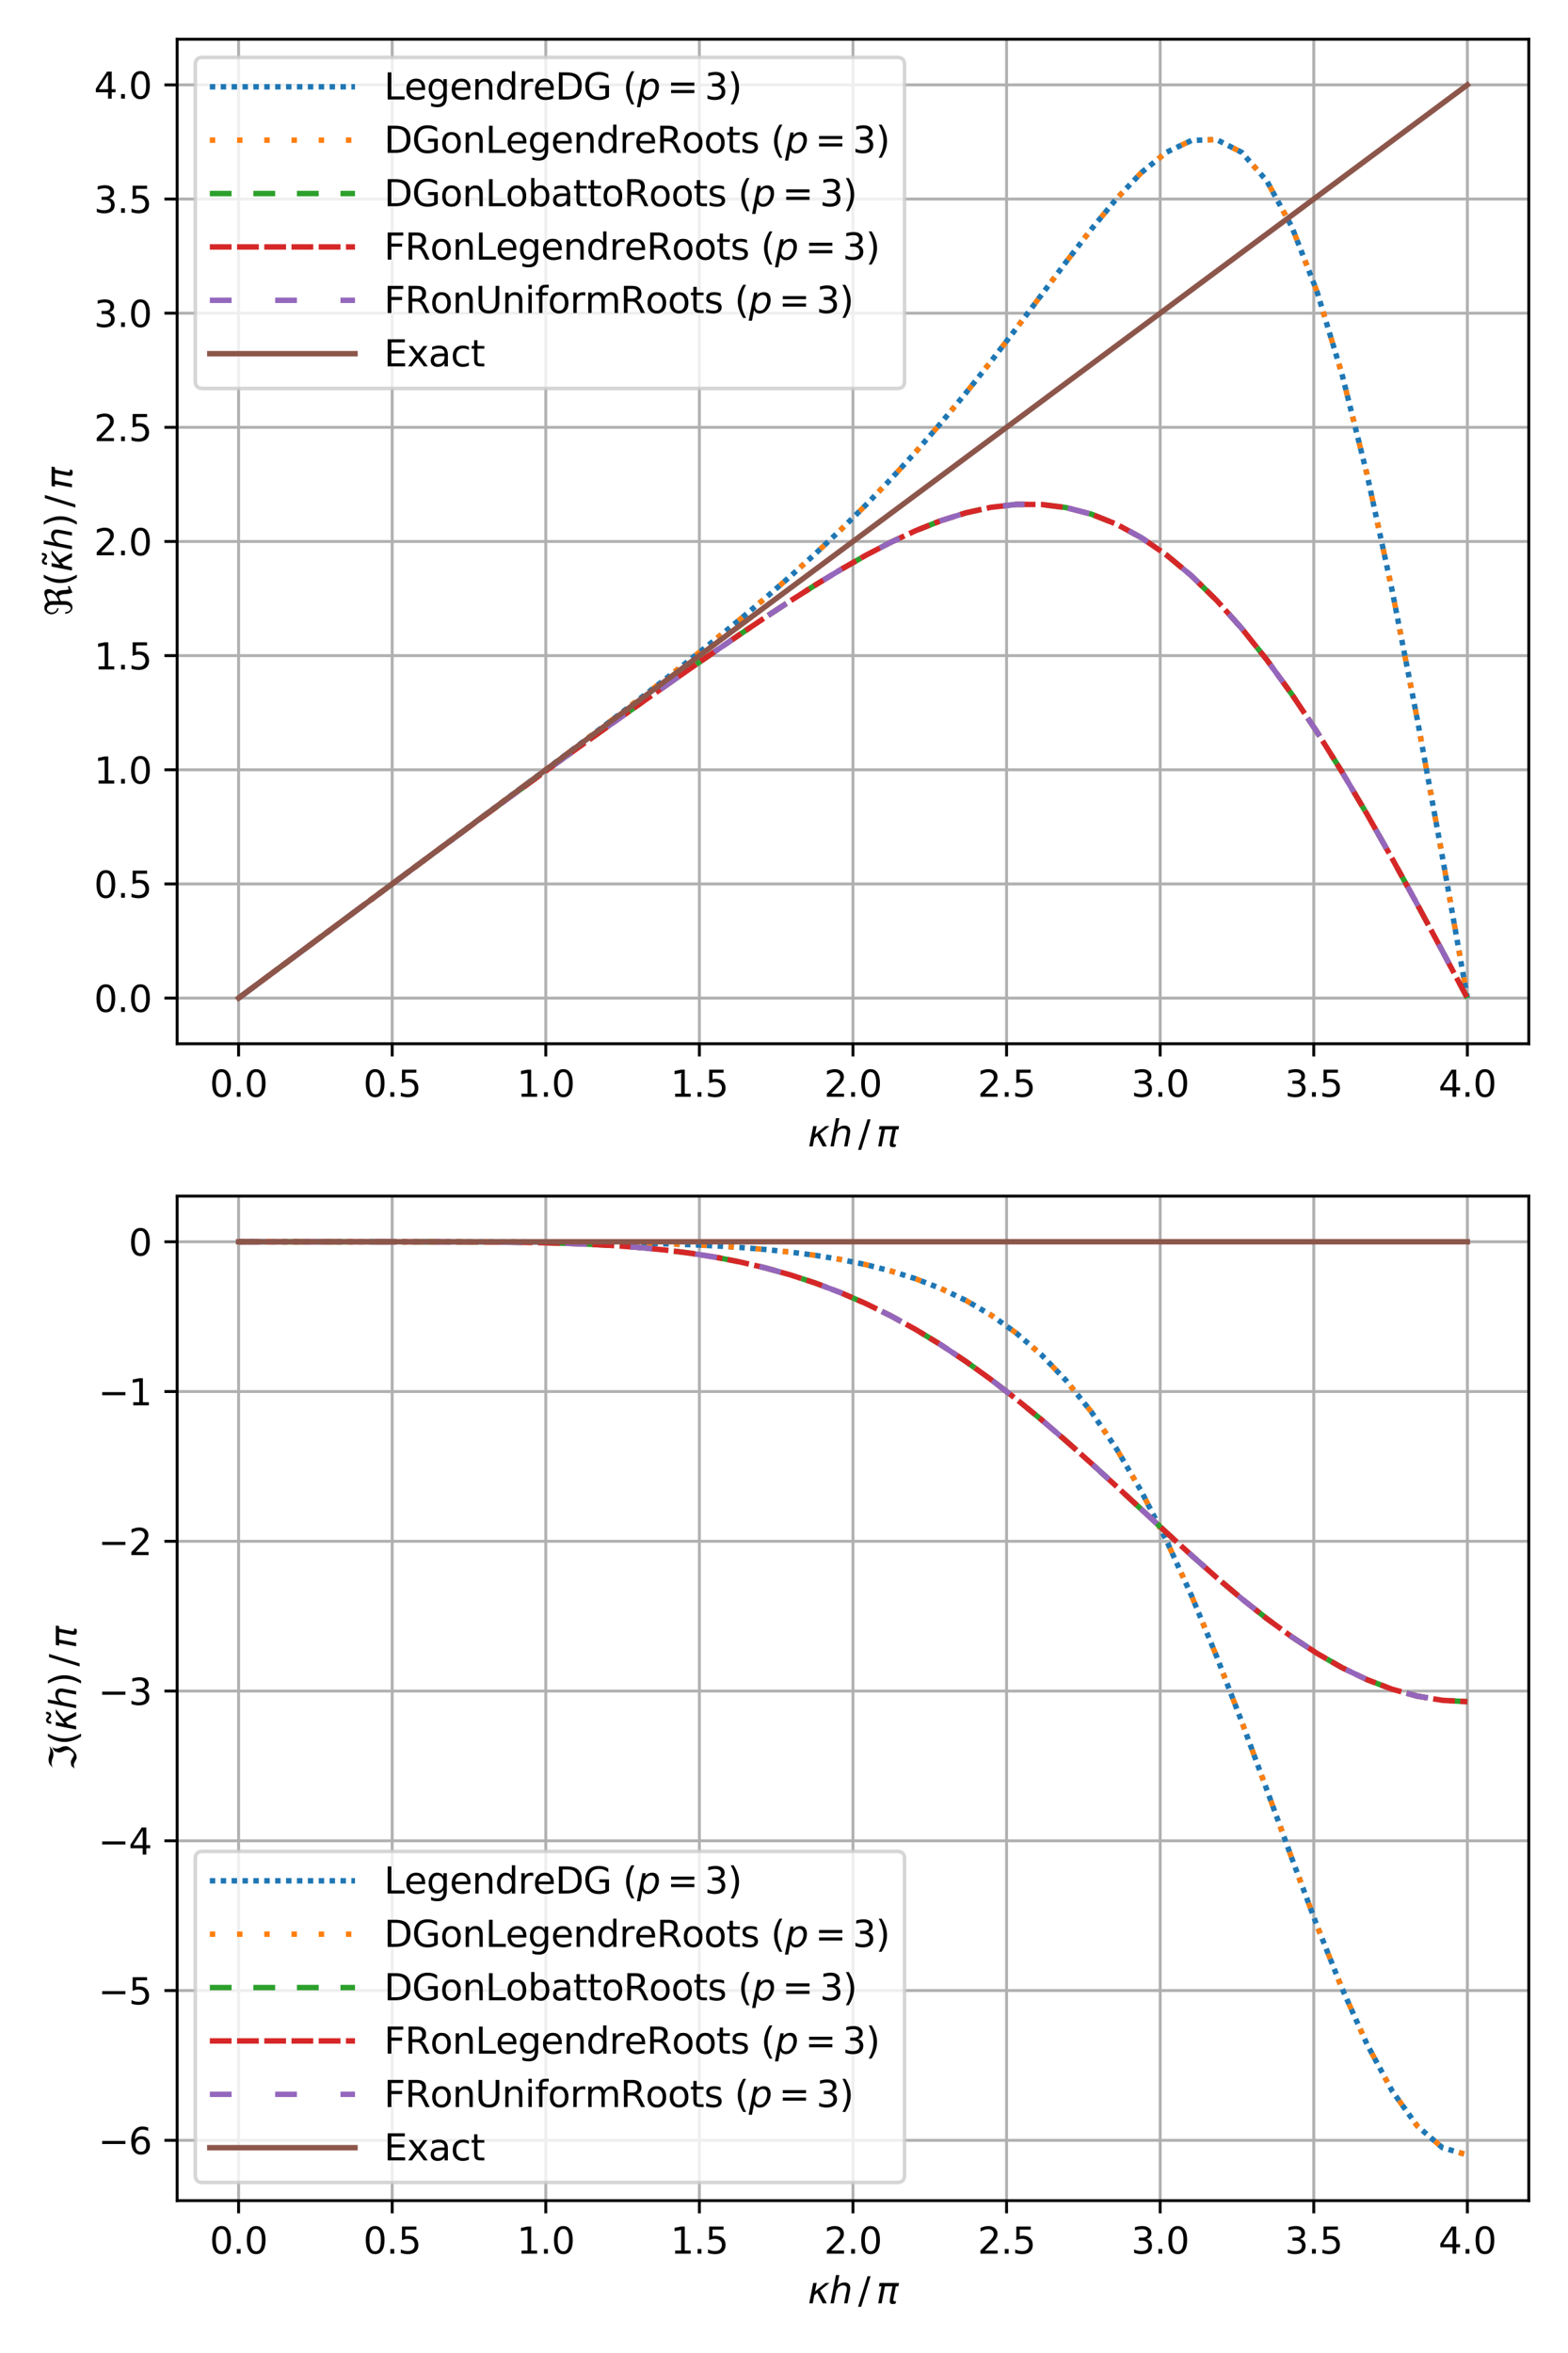 <?xml version="1.0" encoding="utf-8" standalone="no"?>
<!DOCTYPE svg PUBLIC "-//W3C//DTD SVG 1.1//EN"
  "http://www.w3.org/Graphics/SVG/1.1/DTD/svg11.dtd">
<svg xmlns:xlink="http://www.w3.org/1999/xlink" width="432pt" height="648pt" viewBox="0 0 432 648" xmlns="http://www.w3.org/2000/svg" version="1.1">
 <defs>
  <style type="text/css">*{stroke-linejoin: round; stroke-linecap: butt}</style>
 </defs>
 <g id="figure_1">
  <g id="patch_1">
   <path d="M 0 648 
L 432 648 
L 432 0 
L 0 0 
z
" style="fill: #ffffff"/>
  </g>
  <g id="axes_1">
   <g id="patch_2">
    <path d="M 48.807 287.44 
L 421.2 287.44 
L 421.2 10.8 
L 48.807 10.8 
z
" style="fill: #ffffff"/>
   </g>
   <g id="matplotlib.axis_1">
    <g id="xtick_1">
     <g id="line2d_1">
      <path d="M 65.734 287.44 
L 65.734 10.8 
" clip-path="url(#p7a6d7e9a25)" style="fill: none; stroke: #b0b0b0; stroke-width: 0.8; stroke-linecap: square"/>
     </g>
     <g id="line2d_2">
      <defs>
       <path id="m89fc939ff5" d="M 0 0 
L 0 3.5 
" style="stroke: #000000; stroke-width: 0.8"/>
      </defs>
      <g>
       <use xlink:href="#m89fc939ff5" x="65.734" y="287.44" style="stroke: #000000; stroke-width: 0.8"/>
      </g>
     </g>
     <g id="text_1">
      <!-- 0.0 -->
      <g transform="translate(57.782 302.038) scale(0.1 -0.1)">
       <defs>
        <path id="DejaVuSans-30" d="M 2034 4250 
Q 1547 4250 1301 3770 
Q 1056 3291 1056 2328 
Q 1056 1369 1301 889 
Q 1547 409 2034 409 
Q 2525 409 2770 889 
Q 3016 1369 3016 2328 
Q 3016 3291 2770 3770 
Q 2525 4250 2034 4250 
z
M 2034 4750 
Q 2819 4750 3233 4129 
Q 3647 3509 3647 2328 
Q 3647 1150 3233 529 
Q 2819 -91 2034 -91 
Q 1250 -91 836 529 
Q 422 1150 422 2328 
Q 422 3509 836 4129 
Q 1250 4750 2034 4750 
z
" transform="scale(0.016)"/>
        <path id="DejaVuSans-2e" d="M 684 794 
L 1344 794 
L 1344 0 
L 684 0 
L 684 794 
z
" transform="scale(0.016)"/>
       </defs>
       <use xlink:href="#DejaVuSans-30"/>
       <use xlink:href="#DejaVuSans-2e" x="63.623"/>
       <use xlink:href="#DejaVuSans-30" x="95.41"/>
      </g>
     </g>
    </g>
    <g id="xtick_2">
     <g id="line2d_3">
      <path d="M 108.051 287.44 
L 108.051 10.8 
" clip-path="url(#p7a6d7e9a25)" style="fill: none; stroke: #b0b0b0; stroke-width: 0.8; stroke-linecap: square"/>
     </g>
     <g id="line2d_4">
      <g>
       <use xlink:href="#m89fc939ff5" x="108.051" y="287.44" style="stroke: #000000; stroke-width: 0.8"/>
      </g>
     </g>
     <g id="text_2">
      <!-- 0.5 -->
      <g transform="translate(100.1 302.038) scale(0.1 -0.1)">
       <defs>
        <path id="DejaVuSans-35" d="M 691 4666 
L 3169 4666 
L 3169 4134 
L 1269 4134 
L 1269 2991 
Q 1406 3038 1543 3061 
Q 1681 3084 1819 3084 
Q 2600 3084 3056 2656 
Q 3513 2228 3513 1497 
Q 3513 744 3044 326 
Q 2575 -91 1722 -91 
Q 1428 -91 1123 -41 
Q 819 9 494 109 
L 494 744 
Q 775 591 1075 516 
Q 1375 441 1709 441 
Q 2250 441 2565 725 
Q 2881 1009 2881 1497 
Q 2881 1984 2565 2268 
Q 2250 2553 1709 2553 
Q 1456 2553 1204 2497 
Q 953 2441 691 2322 
L 691 4666 
z
" transform="scale(0.016)"/>
       </defs>
       <use xlink:href="#DejaVuSans-30"/>
       <use xlink:href="#DejaVuSans-2e" x="63.623"/>
       <use xlink:href="#DejaVuSans-35" x="95.41"/>
      </g>
     </g>
    </g>
    <g id="xtick_3">
     <g id="line2d_5">
      <path d="M 150.369 287.44 
L 150.369 10.8 
" clip-path="url(#p7a6d7e9a25)" style="fill: none; stroke: #b0b0b0; stroke-width: 0.8; stroke-linecap: square"/>
     </g>
     <g id="line2d_6">
      <g>
       <use xlink:href="#m89fc939ff5" x="150.369" y="287.44" style="stroke: #000000; stroke-width: 0.8"/>
      </g>
     </g>
     <g id="text_3">
      <!-- 1.0 -->
      <g transform="translate(142.417 302.038) scale(0.1 -0.1)">
       <defs>
        <path id="DejaVuSans-31" d="M 794 531 
L 1825 531 
L 1825 4091 
L 703 3866 
L 703 4441 
L 1819 4666 
L 2450 4666 
L 2450 531 
L 3481 531 
L 3481 0 
L 794 0 
L 794 531 
z
" transform="scale(0.016)"/>
       </defs>
       <use xlink:href="#DejaVuSans-31"/>
       <use xlink:href="#DejaVuSans-2e" x="63.623"/>
       <use xlink:href="#DejaVuSans-30" x="95.41"/>
      </g>
     </g>
    </g>
    <g id="xtick_4">
     <g id="line2d_7">
      <path d="M 192.686 287.44 
L 192.686 10.8 
" clip-path="url(#p7a6d7e9a25)" style="fill: none; stroke: #b0b0b0; stroke-width: 0.8; stroke-linecap: square"/>
     </g>
     <g id="line2d_8">
      <g>
       <use xlink:href="#m89fc939ff5" x="192.686" y="287.44" style="stroke: #000000; stroke-width: 0.8"/>
      </g>
     </g>
     <g id="text_4">
      <!-- 1.5 -->
      <g transform="translate(184.734 302.038) scale(0.1 -0.1)">
       <use xlink:href="#DejaVuSans-31"/>
       <use xlink:href="#DejaVuSans-2e" x="63.623"/>
       <use xlink:href="#DejaVuSans-35" x="95.41"/>
      </g>
     </g>
    </g>
    <g id="xtick_5">
     <g id="line2d_9">
      <path d="M 235.003 287.44 
L 235.003 10.8 
" clip-path="url(#p7a6d7e9a25)" style="fill: none; stroke: #b0b0b0; stroke-width: 0.8; stroke-linecap: square"/>
     </g>
     <g id="line2d_10">
      <g>
       <use xlink:href="#m89fc939ff5" x="235.003" y="287.44" style="stroke: #000000; stroke-width: 0.8"/>
      </g>
     </g>
     <g id="text_5">
      <!-- 2.0 -->
      <g transform="translate(227.052 302.038) scale(0.1 -0.1)">
       <defs>
        <path id="DejaVuSans-32" d="M 1228 531 
L 3431 531 
L 3431 0 
L 469 0 
L 469 531 
Q 828 903 1448 1529 
Q 2069 2156 2228 2338 
Q 2531 2678 2651 2914 
Q 2772 3150 2772 3378 
Q 2772 3750 2511 3984 
Q 2250 4219 1831 4219 
Q 1534 4219 1204 4116 
Q 875 4013 500 3803 
L 500 4441 
Q 881 4594 1212 4672 
Q 1544 4750 1819 4750 
Q 2544 4750 2975 4387 
Q 3406 4025 3406 3419 
Q 3406 3131 3298 2873 
Q 3191 2616 2906 2266 
Q 2828 2175 2409 1742 
Q 1991 1309 1228 531 
z
" transform="scale(0.016)"/>
       </defs>
       <use xlink:href="#DejaVuSans-32"/>
       <use xlink:href="#DejaVuSans-2e" x="63.623"/>
       <use xlink:href="#DejaVuSans-30" x="95.41"/>
      </g>
     </g>
    </g>
    <g id="xtick_6">
     <g id="line2d_11">
      <path d="M 277.321 287.44 
L 277.321 10.8 
" clip-path="url(#p7a6d7e9a25)" style="fill: none; stroke: #b0b0b0; stroke-width: 0.8; stroke-linecap: square"/>
     </g>
     <g id="line2d_12">
      <g>
       <use xlink:href="#m89fc939ff5" x="277.321" y="287.44" style="stroke: #000000; stroke-width: 0.8"/>
      </g>
     </g>
     <g id="text_6">
      <!-- 2.5 -->
      <g transform="translate(269.369 302.038) scale(0.1 -0.1)">
       <use xlink:href="#DejaVuSans-32"/>
       <use xlink:href="#DejaVuSans-2e" x="63.623"/>
       <use xlink:href="#DejaVuSans-35" x="95.41"/>
      </g>
     </g>
    </g>
    <g id="xtick_7">
     <g id="line2d_13">
      <path d="M 319.638 287.44 
L 319.638 10.8 
" clip-path="url(#p7a6d7e9a25)" style="fill: none; stroke: #b0b0b0; stroke-width: 0.8; stroke-linecap: square"/>
     </g>
     <g id="line2d_14">
      <g>
       <use xlink:href="#m89fc939ff5" x="319.638" y="287.44" style="stroke: #000000; stroke-width: 0.8"/>
      </g>
     </g>
     <g id="text_7">
      <!-- 3.0 -->
      <g transform="translate(311.687 302.038) scale(0.1 -0.1)">
       <defs>
        <path id="DejaVuSans-33" d="M 2597 2516 
Q 3050 2419 3304 2112 
Q 3559 1806 3559 1356 
Q 3559 666 3084 287 
Q 2609 -91 1734 -91 
Q 1441 -91 1130 -33 
Q 819 25 488 141 
L 488 750 
Q 750 597 1062 519 
Q 1375 441 1716 441 
Q 2309 441 2620 675 
Q 2931 909 2931 1356 
Q 2931 1769 2642 2001 
Q 2353 2234 1838 2234 
L 1294 2234 
L 1294 2753 
L 1863 2753 
Q 2328 2753 2575 2939 
Q 2822 3125 2822 3475 
Q 2822 3834 2567 4026 
Q 2313 4219 1838 4219 
Q 1578 4219 1281 4162 
Q 984 4106 628 3988 
L 628 4550 
Q 988 4650 1302 4700 
Q 1616 4750 1894 4750 
Q 2613 4750 3031 4423 
Q 3450 4097 3450 3541 
Q 3450 3153 3228 2886 
Q 3006 2619 2597 2516 
z
" transform="scale(0.016)"/>
       </defs>
       <use xlink:href="#DejaVuSans-33"/>
       <use xlink:href="#DejaVuSans-2e" x="63.623"/>
       <use xlink:href="#DejaVuSans-30" x="95.41"/>
      </g>
     </g>
    </g>
    <g id="xtick_8">
     <g id="line2d_15">
      <path d="M 361.956 287.44 
L 361.956 10.8 
" clip-path="url(#p7a6d7e9a25)" style="fill: none; stroke: #b0b0b0; stroke-width: 0.8; stroke-linecap: square"/>
     </g>
     <g id="line2d_16">
      <g>
       <use xlink:href="#m89fc939ff5" x="361.956" y="287.44" style="stroke: #000000; stroke-width: 0.8"/>
      </g>
     </g>
     <g id="text_8">
      <!-- 3.5 -->
      <g transform="translate(354.004 302.038) scale(0.1 -0.1)">
       <use xlink:href="#DejaVuSans-33"/>
       <use xlink:href="#DejaVuSans-2e" x="63.623"/>
       <use xlink:href="#DejaVuSans-35" x="95.41"/>
      </g>
     </g>
    </g>
    <g id="xtick_9">
     <g id="line2d_17">
      <path d="M 404.273 287.44 
L 404.273 10.8 
" clip-path="url(#p7a6d7e9a25)" style="fill: none; stroke: #b0b0b0; stroke-width: 0.8; stroke-linecap: square"/>
     </g>
     <g id="line2d_18">
      <g>
       <use xlink:href="#m89fc939ff5" x="404.273" y="287.44" style="stroke: #000000; stroke-width: 0.8"/>
      </g>
     </g>
     <g id="text_9">
      <!-- 4.0 -->
      <g transform="translate(396.321 302.038) scale(0.1 -0.1)">
       <defs>
        <path id="DejaVuSans-34" d="M 2419 4116 
L 825 1625 
L 2419 1625 
L 2419 4116 
z
M 2253 4666 
L 3047 4666 
L 3047 1625 
L 3713 1625 
L 3713 1100 
L 3047 1100 
L 3047 0 
L 2419 0 
L 2419 1100 
L 313 1100 
L 313 1709 
L 2253 4666 
z
" transform="scale(0.016)"/>
       </defs>
       <use xlink:href="#DejaVuSans-34"/>
       <use xlink:href="#DejaVuSans-2e" x="63.623"/>
       <use xlink:href="#DejaVuSans-30" x="95.41"/>
      </g>
     </g>
    </g>
    <g id="text_10">
     <!-- $\kappa h\,/\,$$\pi$ -->
     <g transform="translate(222.553 315.717) scale(0.1 -0.1)">
      <defs>
       <path id="DejaVuSans-Oblique-3ba" d="M 938 3500 
L 1531 3500 
L 1247 2047 
L 3041 3500 
L 3741 3500 
L 2106 2181 
L 3275 0 
L 2572 0 
L 1628 1806 
L 1122 1403 
L 850 0 
L 256 0 
L 938 3500 
z
" transform="scale(0.016)"/>
       <path id="DejaVuSans-Oblique-68" d="M 3566 2113 
L 3156 0 
L 2578 0 
L 2988 2091 
Q 3016 2238 3031 2350 
Q 3047 2463 3047 2528 
Q 3047 2791 2881 2937 
Q 2716 3084 2419 3084 
Q 1956 3084 1617 2771 
Q 1278 2459 1178 1941 
L 800 0 
L 225 0 
L 1172 4863 
L 1747 4863 
L 1375 2950 
Q 1594 3244 1934 3414 
Q 2275 3584 2650 3584 
Q 3113 3584 3367 3334 
Q 3622 3084 3622 2631 
Q 3622 2519 3608 2391 
Q 3594 2263 3566 2113 
z
" transform="scale(0.016)"/>
       <path id="DejaVuSans-2f" d="M 1625 4666 
L 2156 4666 
L 531 -594 
L 0 -594 
L 1625 4666 
z
" transform="scale(0.016)"/>
       <path id="DejaVuSans-Oblique-3c0" d="M 584 3500 
L 3938 3500 
L 3825 2925 
L 3384 2925 
L 2966 775 
Q 2922 550 2981 450 
Q 3038 353 3209 353 
Q 3256 353 3325 363 
Q 3397 369 3419 372 
L 3338 -44 
Q 3222 -84 3103 -103 
Q 2981 -122 2866 -122 
Q 2491 -122 2388 81 
Q 2284 288 2391 838 
L 2797 2925 
L 1506 2925 
L 938 0 
L 350 0 
L 919 2925 
L 472 2925 
L 584 3500 
z
" transform="scale(0.016)"/>
      </defs>
      <use xlink:href="#DejaVuSans-Oblique-3ba" transform="translate(0 0.016)"/>
      <use xlink:href="#DejaVuSans-Oblique-68" transform="translate(58.936 0.016)"/>
      <use xlink:href="#DejaVuSans-2f" transform="translate(138.55 0.016)"/>
      <use xlink:href="#DejaVuSans-Oblique-3c0" transform="translate(188.477 0.016)"/>
     </g>
    </g>
   </g>
   <g id="matplotlib.axis_2">
    <g id="ytick_1">
     <g id="line2d_19">
      <path d="M 48.807 274.865 
L 421.2 274.865 
" clip-path="url(#p7a6d7e9a25)" style="fill: none; stroke: #b0b0b0; stroke-width: 0.8; stroke-linecap: square"/>
     </g>
     <g id="line2d_20">
      <defs>
       <path id="me3ce86ea73" d="M 0 0 
L -3.5 0 
" style="stroke: #000000; stroke-width: 0.8"/>
      </defs>
      <g>
       <use xlink:href="#me3ce86ea73" x="48.807" y="274.865" style="stroke: #000000; stroke-width: 0.8"/>
      </g>
     </g>
     <g id="text_11">
      <!-- 0.0 -->
      <g transform="translate(25.904 278.665) scale(0.1 -0.1)">
       <use xlink:href="#DejaVuSans-30"/>
       <use xlink:href="#DejaVuSans-2e" x="63.623"/>
       <use xlink:href="#DejaVuSans-30" x="95.41"/>
      </g>
     </g>
    </g>
    <g id="ytick_2">
     <g id="line2d_21">
      <path d="M 48.807 243.429 
L 421.2 243.429 
" clip-path="url(#p7a6d7e9a25)" style="fill: none; stroke: #b0b0b0; stroke-width: 0.8; stroke-linecap: square"/>
     </g>
     <g id="line2d_22">
      <g>
       <use xlink:href="#me3ce86ea73" x="48.807" y="243.429" style="stroke: #000000; stroke-width: 0.8"/>
      </g>
     </g>
     <g id="text_12">
      <!-- 0.5 -->
      <g transform="translate(25.904 247.228) scale(0.1 -0.1)">
       <use xlink:href="#DejaVuSans-30"/>
       <use xlink:href="#DejaVuSans-2e" x="63.623"/>
       <use xlink:href="#DejaVuSans-35" x="95.41"/>
      </g>
     </g>
    </g>
    <g id="ytick_3">
     <g id="line2d_23">
      <path d="M 48.807 211.993 
L 421.2 211.993 
" clip-path="url(#p7a6d7e9a25)" style="fill: none; stroke: #b0b0b0; stroke-width: 0.8; stroke-linecap: square"/>
     </g>
     <g id="line2d_24">
      <g>
       <use xlink:href="#me3ce86ea73" x="48.807" y="211.993" style="stroke: #000000; stroke-width: 0.8"/>
      </g>
     </g>
     <g id="text_13">
      <!-- 1.0 -->
      <g transform="translate(25.904 215.792) scale(0.1 -0.1)">
       <use xlink:href="#DejaVuSans-31"/>
       <use xlink:href="#DejaVuSans-2e" x="63.623"/>
       <use xlink:href="#DejaVuSans-30" x="95.41"/>
      </g>
     </g>
    </g>
    <g id="ytick_4">
     <g id="line2d_25">
      <path d="M 48.807 180.556 
L 421.2 180.556 
" clip-path="url(#p7a6d7e9a25)" style="fill: none; stroke: #b0b0b0; stroke-width: 0.8; stroke-linecap: square"/>
     </g>
     <g id="line2d_26">
      <g>
       <use xlink:href="#me3ce86ea73" x="48.807" y="180.556" style="stroke: #000000; stroke-width: 0.8"/>
      </g>
     </g>
     <g id="text_14">
      <!-- 1.5 -->
      <g transform="translate(25.904 184.356) scale(0.1 -0.1)">
       <use xlink:href="#DejaVuSans-31"/>
       <use xlink:href="#DejaVuSans-2e" x="63.623"/>
       <use xlink:href="#DejaVuSans-35" x="95.41"/>
      </g>
     </g>
    </g>
    <g id="ytick_5">
     <g id="line2d_27">
      <path d="M 48.807 149.12 
L 421.2 149.12 
" clip-path="url(#p7a6d7e9a25)" style="fill: none; stroke: #b0b0b0; stroke-width: 0.8; stroke-linecap: square"/>
     </g>
     <g id="line2d_28">
      <g>
       <use xlink:href="#me3ce86ea73" x="48.807" y="149.12" style="stroke: #000000; stroke-width: 0.8"/>
      </g>
     </g>
     <g id="text_15">
      <!-- 2.0 -->
      <g transform="translate(25.904 152.919) scale(0.1 -0.1)">
       <use xlink:href="#DejaVuSans-32"/>
       <use xlink:href="#DejaVuSans-2e" x="63.623"/>
       <use xlink:href="#DejaVuSans-30" x="95.41"/>
      </g>
     </g>
    </g>
    <g id="ytick_6">
     <g id="line2d_29">
      <path d="M 48.807 117.684 
L 421.2 117.684 
" clip-path="url(#p7a6d7e9a25)" style="fill: none; stroke: #b0b0b0; stroke-width: 0.8; stroke-linecap: square"/>
     </g>
     <g id="line2d_30">
      <g>
       <use xlink:href="#me3ce86ea73" x="48.807" y="117.684" style="stroke: #000000; stroke-width: 0.8"/>
      </g>
     </g>
     <g id="text_16">
      <!-- 2.5 -->
      <g transform="translate(25.904 121.483) scale(0.1 -0.1)">
       <use xlink:href="#DejaVuSans-32"/>
       <use xlink:href="#DejaVuSans-2e" x="63.623"/>
       <use xlink:href="#DejaVuSans-35" x="95.41"/>
      </g>
     </g>
    </g>
    <g id="ytick_7">
     <g id="line2d_31">
      <path d="M 48.807 86.247 
L 421.2 86.247 
" clip-path="url(#p7a6d7e9a25)" style="fill: none; stroke: #b0b0b0; stroke-width: 0.8; stroke-linecap: square"/>
     </g>
     <g id="line2d_32">
      <g>
       <use xlink:href="#me3ce86ea73" x="48.807" y="86.247" style="stroke: #000000; stroke-width: 0.8"/>
      </g>
     </g>
     <g id="text_17">
      <!-- 3.0 -->
      <g transform="translate(25.904 90.046) scale(0.1 -0.1)">
       <use xlink:href="#DejaVuSans-33"/>
       <use xlink:href="#DejaVuSans-2e" x="63.623"/>
       <use xlink:href="#DejaVuSans-30" x="95.41"/>
      </g>
     </g>
    </g>
    <g id="ytick_8">
     <g id="line2d_33">
      <path d="M 48.807 54.811 
L 421.2 54.811 
" clip-path="url(#p7a6d7e9a25)" style="fill: none; stroke: #b0b0b0; stroke-width: 0.8; stroke-linecap: square"/>
     </g>
     <g id="line2d_34">
      <g>
       <use xlink:href="#me3ce86ea73" x="48.807" y="54.811" style="stroke: #000000; stroke-width: 0.8"/>
      </g>
     </g>
     <g id="text_18">
      <!-- 3.5 -->
      <g transform="translate(25.904 58.61) scale(0.1 -0.1)">
       <use xlink:href="#DejaVuSans-33"/>
       <use xlink:href="#DejaVuSans-2e" x="63.623"/>
       <use xlink:href="#DejaVuSans-35" x="95.41"/>
      </g>
     </g>
    </g>
    <g id="ytick_9">
     <g id="line2d_35">
      <path d="M 48.807 23.375 
L 421.2 23.375 
" clip-path="url(#p7a6d7e9a25)" style="fill: none; stroke: #b0b0b0; stroke-width: 0.8; stroke-linecap: square"/>
     </g>
     <g id="line2d_36">
      <g>
       <use xlink:href="#me3ce86ea73" x="48.807" y="23.375" style="stroke: #000000; stroke-width: 0.8"/>
      </g>
     </g>
     <g id="text_19">
      <!-- 4.0 -->
      <g transform="translate(25.904 27.174) scale(0.1 -0.1)">
       <use xlink:href="#DejaVuSans-34"/>
       <use xlink:href="#DejaVuSans-2e" x="63.623"/>
       <use xlink:href="#DejaVuSans-30" x="95.41"/>
      </g>
     </g>
    </g>
    <g id="text_20">
     <!-- $\Re(\tilde{\kappa}h)\,/\,$$\pi$ -->
     <g transform="translate(19.824 169.57) rotate(-90) scale(0.1 -0.1)">
      <defs>
       <path id="DejaVuSans-Oblique-211c" d="M 4006 -91 
Q 3750 481 3750 978 
Q 3750 1416 3681 1700 
Q 3556 2219 3309 2219 
Q 3178 2219 2891 2084 
L 2516 1909 
L 2516 1288 
Q 2516 644 2194 275 
Q 1872 -91 1434 -91 
Q 994 -91 675 275 
Q 353 644 353 1194 
Q 494 1156 638 1119 
Q 638 738 838 469 
Q 1038 197 1263 197 
Q 1488 197 1684 469 
Q 1884 741 1884 1209 
L 1884 3294 
Q 1884 3759 1684 4034 
Q 1488 4306 1200 4306 
Q 947 4306 744 4034 
Q 544 3766 544 3450 
Q 544 3134 744 2866 
Q 944 2594 1203 2594 
L 1372 2306 
Q 900 2306 581 2672 
Q 259 3041 259 3528 
Q 259 4019 581 4384 
Q 900 4750 1372 4750 
Q 1878 4750 2194 4384 
Q 2288 4275 2338 4175 
L 2997 4481 
Q 3581 4753 3931 4753 
Q 4078 4753 4191 4709 
Q 4584 4556 4584 4003 
Q 4584 3731 4381 3347 
Q 4175 2959 3784 2666 
Q 3966 2666 4119 2513 
Q 4231 2400 4316 2075 
Q 4416 1691 4416 1281 
Q 4416 881 4556 513 
L 5006 722 
L 5138 438 
L 4006 -91 
z
M 2450 3897 
Q 2516 3663 2516 3375 
L 2516 2241 
L 2997 2463 
Q 3447 2672 3688 2997 
Q 3919 3316 3919 3694 
Q 3919 4166 3688 4266 
Q 3613 4297 3516 4297 
Q 3316 4297 2997 4150 
L 2450 3897 
z
" transform="scale(0.016)"/>
       <path id="DejaVuSans-28" d="M 1984 4856 
Q 1566 4138 1362 3434 
Q 1159 2731 1159 2009 
Q 1159 1288 1364 580 
Q 1569 -128 1984 -844 
L 1484 -844 
Q 1016 -109 783 600 
Q 550 1309 550 2009 
Q 550 2706 781 3412 
Q 1013 4119 1484 4856 
L 1984 4856 
z
" transform="scale(0.016)"/>
       <path id="DejaVuSans-303" d="M -1621 4281 
L -1799 4453 
Q -1867 4516 -1919 4545 
Q -1971 4575 -2011 4575 
Q -2130 4575 -2186 4461 
Q -2242 4347 -2249 4091 
L -2639 4091 
Q -2633 4513 -2473 4742 
Q -2314 4972 -2030 4972 
Q -1911 4972 -1811 4928 
Q -1711 4884 -1596 4781 
L -1417 4609 
Q -1349 4547 -1297 4517 
Q -1246 4488 -1205 4488 
Q -1086 4488 -1030 4602 
Q -974 4716 -967 4972 
L -577 4972 
Q -583 4550 -742 4320 
Q -902 4091 -1186 4091 
Q -1305 4091 -1405 4134 
Q -1505 4178 -1621 4281 
z
" transform="scale(0.016)"/>
       <path id="DejaVuSans-29" d="M 513 4856 
L 1013 4856 
Q 1481 4119 1714 3412 
Q 1947 2706 1947 2009 
Q 1947 1309 1714 600 
Q 1481 -109 1013 -844 
L 513 -844 
Q 928 -128 1133 580 
Q 1338 1288 1338 2009 
Q 1338 2731 1133 3434 
Q 928 4138 513 4856 
z
" transform="scale(0.016)"/>
      </defs>
      <use xlink:href="#DejaVuSans-Oblique-211c" transform="translate(0 0.047)"/>
      <use xlink:href="#DejaVuSans-28" transform="translate(81.396 0.047)"/>
      <use xlink:href="#DejaVuSans-303" transform="translate(182.378 3.312)"/>
      <use xlink:href="#DejaVuSans-Oblique-3ba" transform="translate(120.41 0.047)"/>
      <use xlink:href="#DejaVuSans-Oblique-68" transform="translate(179.346 0.047)"/>
      <use xlink:href="#DejaVuSans-29" transform="translate(242.725 0.047)"/>
      <use xlink:href="#DejaVuSans-2f" transform="translate(297.974 0.047)"/>
      <use xlink:href="#DejaVuSans-Oblique-3c0" transform="translate(347.901 0.047)"/>
     </g>
    </g>
   </g>
   <g id="line2d_37">
    <path d="M 65.734 274.865 
L 72.643 269.733 
L 79.552 264.601 
L 86.461 259.468 
L 93.37 254.336 
L 100.279 249.203 
L 107.188 244.071 
L 114.097 238.938 
L 121.006 233.805 
L 127.915 228.67 
L 134.823 223.534 
L 141.732 218.393 
L 148.641 213.244 
L 155.55 208.081 
L 162.459 202.897 
L 169.368 197.682 
L 176.277 192.421 
L 183.186 187.099 
L 190.095 181.694 
L 197.004 176.183 
L 203.913 170.538 
L 210.822 164.73 
L 217.731 158.724 
L 224.64 152.486 
L 231.549 145.978 
L 238.458 139.164 
L 245.367 132.008 
L 252.276 124.481 
L 259.185 116.562 
L 266.094 108.248 
L 273.003 99.561 
L 279.912 90.56 
L 286.821 81.358 
L 293.73 72.135 
L 300.639 63.16 
L 307.548 54.8 
L 314.457 47.531 
L 321.365 41.934 
L 328.274 38.67 
L 335.183 38.444 
L 342.092 41.948 
L 349.001 49.796 
L 355.91 62.46 
L 362.819 80.201 
L 369.728 103.029 
L 376.637 130.677 
L 383.546 162.595 
L 390.455 197.974 
L 397.364 235.79 
L 404.273 274.865 
" clip-path="url(#p7a6d7e9a25)" style="fill: none; stroke-dasharray: 1.5,1.5; stroke-dashoffset: 0; stroke: #1f77b4; stroke-width: 1.5"/>
   </g>
   <g id="line2d_38">
    <path d="M 65.734 274.865 
L 72.643 269.733 
L 79.552 264.601 
L 86.461 259.468 
L 93.37 254.336 
L 100.279 249.203 
L 107.188 244.071 
L 114.097 238.938 
L 121.006 233.805 
L 127.915 228.67 
L 134.823 223.534 
L 141.732 218.393 
L 148.641 213.244 
L 155.55 208.081 
L 162.459 202.897 
L 169.368 197.682 
L 176.277 192.421 
L 183.186 187.099 
L 190.095 181.694 
L 197.004 176.183 
L 203.913 170.538 
L 210.822 164.73 
L 217.731 158.724 
L 224.64 152.486 
L 231.549 145.978 
L 238.458 139.164 
L 245.367 132.008 
L 252.276 124.481 
L 259.185 116.562 
L 266.094 108.248 
L 273.003 99.561 
L 279.912 90.56 
L 286.821 81.358 
L 293.73 72.135 
L 300.639 63.16 
L 307.548 54.8 
L 314.457 47.531 
L 321.365 41.934 
L 328.274 38.67 
L 335.183 38.444 
L 342.092 41.948 
L 349.001 49.796 
L 355.91 62.46 
L 362.819 80.201 
L 369.728 103.029 
L 376.637 130.677 
L 383.546 162.595 
L 390.455 197.974 
L 397.364 235.79 
L 404.273 274.865 
" clip-path="url(#p7a6d7e9a25)" style="fill: none; stroke-dasharray: 1.5,6; stroke-dashoffset: 0; stroke: #ff7f0e; stroke-width: 1.5"/>
   </g>
   <g id="line2d_39">
    <path d="M 65.734 274.865 
L 72.643 269.733 
L 79.552 264.601 
L 86.461 259.468 
L 93.37 254.336 
L 100.279 249.204 
L 107.188 244.075 
L 114.097 238.95 
L 121.006 233.834 
L 127.915 228.732 
L 134.823 223.65 
L 141.732 218.594 
L 148.641 213.57 
L 155.55 208.581 
L 162.459 203.627 
L 169.368 198.709 
L 176.277 193.824 
L 183.186 188.972 
L 190.095 184.156 
L 197.004 179.382 
L 203.913 174.664 
L 210.822 170.024 
L 217.731 165.49 
L 224.64 161.102 
L 231.549 156.91 
L 238.458 152.973 
L 245.367 149.359 
L 252.276 146.143 
L 259.185 143.408 
L 266.094 141.235 
L 273.003 139.71 
L 279.912 138.913 
L 286.821 138.918 
L 293.73 139.79 
L 300.639 141.582 
L 307.548 144.335 
L 314.457 148.077 
L 321.365 152.823 
L 328.274 158.575 
L 335.183 165.322 
L 342.092 173.038 
L 349.001 181.683 
L 355.91 191.203 
L 362.819 201.528 
L 369.728 212.576 
L 376.637 224.249 
L 383.546 236.437 
L 390.455 249.022 
L 397.364 261.876 
L 404.273 274.865 
" clip-path="url(#p7a6d7e9a25)" style="fill: none; stroke-dasharray: 6,6; stroke-dashoffset: 0; stroke: #2ca02c; stroke-width: 1.5"/>
   </g>
   <g id="line2d_40">
    <path d="M 65.734 274.865 
L 72.643 269.733 
L 79.552 264.601 
L 86.461 259.468 
L 93.37 254.336 
L 100.279 249.204 
L 107.188 244.075 
L 114.097 238.95 
L 121.006 233.834 
L 127.915 228.732 
L 134.823 223.65 
L 141.732 218.594 
L 148.641 213.57 
L 155.55 208.581 
L 162.459 203.627 
L 169.368 198.709 
L 176.277 193.824 
L 183.186 188.972 
L 190.095 184.156 
L 197.004 179.382 
L 203.913 174.664 
L 210.822 170.024 
L 217.731 165.49 
L 224.64 161.102 
L 231.549 156.91 
L 238.458 152.973 
L 245.367 149.359 
L 252.276 146.143 
L 259.185 143.408 
L 266.094 141.235 
L 273.003 139.71 
L 279.912 138.913 
L 286.821 138.918 
L 293.73 139.79 
L 300.639 141.582 
L 307.548 144.335 
L 314.457 148.077 
L 321.365 152.823 
L 328.274 158.575 
L 335.183 165.322 
L 342.092 173.038 
L 349.001 181.683 
L 355.91 191.203 
L 362.819 201.528 
L 369.728 212.576 
L 376.637 224.249 
L 383.546 236.437 
L 390.455 249.022 
L 397.364 261.876 
L 404.273 274.865 
" clip-path="url(#p7a6d7e9a25)" style="fill: none; stroke-dasharray: 6,1.5; stroke-dashoffset: 0; stroke: #d62728; stroke-width: 1.5"/>
   </g>
   <g id="line2d_41">
    <path d="M 65.734 274.865 
L 72.643 269.733 
L 79.552 264.601 
L 86.461 259.468 
L 93.37 254.336 
L 100.279 249.204 
L 107.188 244.075 
L 114.097 238.95 
L 121.006 233.834 
L 127.915 228.732 
L 134.823 223.65 
L 141.732 218.594 
L 148.641 213.57 
L 155.55 208.581 
L 162.459 203.627 
L 169.368 198.709 
L 176.277 193.824 
L 183.186 188.972 
L 190.095 184.156 
L 197.004 179.382 
L 203.913 174.664 
L 210.822 170.024 
L 217.731 165.49 
L 224.64 161.102 
L 231.549 156.91 
L 238.458 152.973 
L 245.367 149.359 
L 252.276 146.143 
L 259.185 143.408 
L 266.094 141.235 
L 273.003 139.71 
L 279.912 138.913 
L 286.821 138.918 
L 293.73 139.79 
L 300.639 141.582 
L 307.548 144.335 
L 314.457 148.077 
L 321.365 152.823 
L 328.274 158.575 
L 335.183 165.322 
L 342.092 173.038 
L 349.001 181.683 
L 355.91 191.203 
L 362.819 201.528 
L 369.728 212.576 
L 376.637 224.249 
L 383.546 236.437 
L 390.455 249.022 
L 397.364 261.876 
L 404.273 274.865 
" clip-path="url(#p7a6d7e9a25)" style="fill: none; stroke-dasharray: 6,12; stroke-dashoffset: 0; stroke: #9467bd; stroke-width: 1.5"/>
   </g>
   <g id="line2d_42">
    <path d="M 65.734 274.865 
L 404.273 23.375 
" clip-path="url(#p7a6d7e9a25)" style="fill: none; stroke: #8c564b; stroke-width: 1.5; stroke-linecap: square"/>
   </g>
   <g id="patch_3">
    <path d="M 48.807 287.44 
L 48.807 10.8 
" style="fill: none; stroke: #000000; stroke-width: 0.8; stroke-linejoin: miter; stroke-linecap: square"/>
   </g>
   <g id="patch_4">
    <path d="M 421.2 287.44 
L 421.2 10.8 
" style="fill: none; stroke: #000000; stroke-width: 0.8; stroke-linejoin: miter; stroke-linecap: square"/>
   </g>
   <g id="patch_5">
    <path d="M 48.807 287.44 
L 421.2 287.44 
" style="fill: none; stroke: #000000; stroke-width: 0.8; stroke-linejoin: miter; stroke-linecap: square"/>
   </g>
   <g id="patch_6">
    <path d="M 48.807 10.8 
L 421.2 10.8 
" style="fill: none; stroke: #000000; stroke-width: 0.8; stroke-linejoin: miter; stroke-linecap: square"/>
   </g>
   <g id="legend_1">
    <g id="patch_7">
     <path d="M 55.807 106.978 
L 247.207 106.978 
Q 249.207 106.978 249.207 104.978 
L 249.207 17.8 
Q 249.207 15.8 247.207 15.8 
L 55.807 15.8 
Q 53.807 15.8 53.807 17.8 
L 53.807 104.978 
Q 53.807 106.978 55.807 106.978 
z
" style="fill: #ffffff; opacity: 0.8; stroke: #cccccc; stroke-linejoin: miter"/>
    </g>
    <g id="line2d_43">
     <path d="M 57.807 23.9 
L 77.807 23.9 
L 97.807 23.9 
" style="fill: none; stroke-dasharray: 1.5,1.5; stroke-dashoffset: 0; stroke: #1f77b4; stroke-width: 1.5"/>
    </g>
    <g id="text_21">
     <!-- LegendreDG ($p=$3) -->
     <g transform="translate(105.807 27.4) scale(0.1 -0.1)">
      <defs>
       <path id="DejaVuSans-4c" d="M 628 4666 
L 1259 4666 
L 1259 531 
L 3531 531 
L 3531 0 
L 628 0 
L 628 4666 
z
" transform="scale(0.016)"/>
       <path id="DejaVuSans-65" d="M 3597 1894 
L 3597 1613 
L 953 1613 
Q 991 1019 1311 708 
Q 1631 397 2203 397 
Q 2534 397 2845 478 
Q 3156 559 3463 722 
L 3463 178 
Q 3153 47 2828 -22 
Q 2503 -91 2169 -91 
Q 1331 -91 842 396 
Q 353 884 353 1716 
Q 353 2575 817 3079 
Q 1281 3584 2069 3584 
Q 2775 3584 3186 3129 
Q 3597 2675 3597 1894 
z
M 3022 2063 
Q 3016 2534 2758 2815 
Q 2500 3097 2075 3097 
Q 1594 3097 1305 2825 
Q 1016 2553 972 2059 
L 3022 2063 
z
" transform="scale(0.016)"/>
       <path id="DejaVuSans-67" d="M 2906 1791 
Q 2906 2416 2648 2759 
Q 2391 3103 1925 3103 
Q 1463 3103 1205 2759 
Q 947 2416 947 1791 
Q 947 1169 1205 825 
Q 1463 481 1925 481 
Q 2391 481 2648 825 
Q 2906 1169 2906 1791 
z
M 3481 434 
Q 3481 -459 3084 -895 
Q 2688 -1331 1869 -1331 
Q 1566 -1331 1297 -1286 
Q 1028 -1241 775 -1147 
L 775 -588 
Q 1028 -725 1275 -790 
Q 1522 -856 1778 -856 
Q 2344 -856 2625 -561 
Q 2906 -266 2906 331 
L 2906 616 
Q 2728 306 2450 153 
Q 2172 0 1784 0 
Q 1141 0 747 490 
Q 353 981 353 1791 
Q 353 2603 747 3093 
Q 1141 3584 1784 3584 
Q 2172 3584 2450 3431 
Q 2728 3278 2906 2969 
L 2906 3500 
L 3481 3500 
L 3481 434 
z
" transform="scale(0.016)"/>
       <path id="DejaVuSans-6e" d="M 3513 2113 
L 3513 0 
L 2938 0 
L 2938 2094 
Q 2938 2591 2744 2837 
Q 2550 3084 2163 3084 
Q 1697 3084 1428 2787 
Q 1159 2491 1159 1978 
L 1159 0 
L 581 0 
L 581 3500 
L 1159 3500 
L 1159 2956 
Q 1366 3272 1645 3428 
Q 1925 3584 2291 3584 
Q 2894 3584 3203 3211 
Q 3513 2838 3513 2113 
z
" transform="scale(0.016)"/>
       <path id="DejaVuSans-64" d="M 2906 2969 
L 2906 4863 
L 3481 4863 
L 3481 0 
L 2906 0 
L 2906 525 
Q 2725 213 2448 61 
Q 2172 -91 1784 -91 
Q 1150 -91 751 415 
Q 353 922 353 1747 
Q 353 2572 751 3078 
Q 1150 3584 1784 3584 
Q 2172 3584 2448 3432 
Q 2725 3281 2906 2969 
z
M 947 1747 
Q 947 1113 1208 752 
Q 1469 391 1925 391 
Q 2381 391 2643 752 
Q 2906 1113 2906 1747 
Q 2906 2381 2643 2742 
Q 2381 3103 1925 3103 
Q 1469 3103 1208 2742 
Q 947 2381 947 1747 
z
" transform="scale(0.016)"/>
       <path id="DejaVuSans-72" d="M 2631 2963 
Q 2534 3019 2420 3045 
Q 2306 3072 2169 3072 
Q 1681 3072 1420 2755 
Q 1159 2438 1159 1844 
L 1159 0 
L 581 0 
L 581 3500 
L 1159 3500 
L 1159 2956 
Q 1341 3275 1631 3429 
Q 1922 3584 2338 3584 
Q 2397 3584 2469 3576 
Q 2541 3569 2628 3553 
L 2631 2963 
z
" transform="scale(0.016)"/>
       <path id="DejaVuSans-44" d="M 1259 4147 
L 1259 519 
L 2022 519 
Q 2988 519 3436 956 
Q 3884 1394 3884 2338 
Q 3884 3275 3436 3711 
Q 2988 4147 2022 4147 
L 1259 4147 
z
M 628 4666 
L 1925 4666 
Q 3281 4666 3915 4102 
Q 4550 3538 4550 2338 
Q 4550 1131 3912 565 
Q 3275 0 1925 0 
L 628 0 
L 628 4666 
z
" transform="scale(0.016)"/>
       <path id="DejaVuSans-47" d="M 3809 666 
L 3809 1919 
L 2778 1919 
L 2778 2438 
L 4434 2438 
L 4434 434 
Q 4069 175 3628 42 
Q 3188 -91 2688 -91 
Q 1594 -91 976 548 
Q 359 1188 359 2328 
Q 359 3472 976 4111 
Q 1594 4750 2688 4750 
Q 3144 4750 3555 4637 
Q 3966 4525 4313 4306 
L 4313 3634 
Q 3963 3931 3569 4081 
Q 3175 4231 2741 4231 
Q 1884 4231 1454 3753 
Q 1025 3275 1025 2328 
Q 1025 1384 1454 906 
Q 1884 428 2741 428 
Q 3075 428 3337 486 
Q 3600 544 3809 666 
z
" transform="scale(0.016)"/>
       <path id="DejaVuSans-20" transform="scale(0.016)"/>
       <path id="DejaVuSans-Oblique-70" d="M 3175 2156 
Q 3175 2616 2975 2859 
Q 2775 3103 2400 3103 
Q 2144 3103 1911 2972 
Q 1678 2841 1497 2591 
Q 1319 2344 1212 1994 
Q 1106 1644 1106 1300 
Q 1106 863 1306 627 
Q 1506 391 1875 391 
Q 2147 391 2380 519 
Q 2613 647 2778 891 
Q 2956 1147 3065 1494 
Q 3175 1841 3175 2156 
z
M 1394 2969 
Q 1625 3272 1939 3428 
Q 2253 3584 2638 3584 
Q 3175 3584 3472 3232 
Q 3769 2881 3769 2247 
Q 3769 1728 3584 1258 
Q 3400 788 3053 416 
Q 2822 169 2531 39 
Q 2241 -91 1919 -91 
Q 1547 -91 1294 64 
Q 1041 219 916 525 
L 556 -1331 
L -19 -1331 
L 922 3500 
L 1497 3500 
L 1394 2969 
z
" transform="scale(0.016)"/>
       <path id="DejaVuSans-3d" d="M 678 2906 
L 4684 2906 
L 4684 2381 
L 678 2381 
L 678 2906 
z
M 678 1631 
L 4684 1631 
L 4684 1100 
L 678 1100 
L 678 1631 
z
" transform="scale(0.016)"/>
      </defs>
      <use xlink:href="#DejaVuSans-4c" transform="translate(0 0.016)"/>
      <use xlink:href="#DejaVuSans-65" transform="translate(55.713 0.016)"/>
      <use xlink:href="#DejaVuSans-67" transform="translate(117.236 0.016)"/>
      <use xlink:href="#DejaVuSans-65" transform="translate(180.713 0.016)"/>
      <use xlink:href="#DejaVuSans-6e" transform="translate(242.236 0.016)"/>
      <use xlink:href="#DejaVuSans-64" transform="translate(305.615 0.016)"/>
      <use xlink:href="#DejaVuSans-72" transform="translate(369.092 0.016)"/>
      <use xlink:href="#DejaVuSans-65" transform="translate(410.205 0.016)"/>
      <use xlink:href="#DejaVuSans-44" transform="translate(471.729 0.016)"/>
      <use xlink:href="#DejaVuSans-47" transform="translate(548.73 0.016)"/>
      <use xlink:href="#DejaVuSans-20" transform="translate(626.221 0.016)"/>
      <use xlink:href="#DejaVuSans-28" transform="translate(658.008 0.016)"/>
      <use xlink:href="#DejaVuSans-Oblique-70" transform="translate(697.021 0.016)"/>
      <use xlink:href="#DejaVuSans-3d" transform="translate(779.98 0.016)"/>
      <use xlink:href="#DejaVuSans-33" transform="translate(883.252 0.016)"/>
      <use xlink:href="#DejaVuSans-29" transform="translate(946.875 0.016)"/>
     </g>
    </g>
    <g id="line2d_44">
     <path d="M 57.807 38.6 
L 77.807 38.6 
L 97.807 38.6 
" style="fill: none; stroke-dasharray: 1.5,6; stroke-dashoffset: 0; stroke: #ff7f0e; stroke-width: 1.5"/>
    </g>
    <g id="text_22">
     <!-- DGonLegendreRoots ($p=$3) -->
     <g transform="translate(105.807 42.1) scale(0.1 -0.1)">
      <defs>
       <path id="DejaVuSans-6f" d="M 1959 3097 
Q 1497 3097 1228 2736 
Q 959 2375 959 1747 
Q 959 1119 1226 758 
Q 1494 397 1959 397 
Q 2419 397 2687 759 
Q 2956 1122 2956 1747 
Q 2956 2369 2687 2733 
Q 2419 3097 1959 3097 
z
M 1959 3584 
Q 2709 3584 3137 3096 
Q 3566 2609 3566 1747 
Q 3566 888 3137 398 
Q 2709 -91 1959 -91 
Q 1206 -91 779 398 
Q 353 888 353 1747 
Q 353 2609 779 3096 
Q 1206 3584 1959 3584 
z
" transform="scale(0.016)"/>
       <path id="DejaVuSans-52" d="M 2841 2188 
Q 3044 2119 3236 1894 
Q 3428 1669 3622 1275 
L 4263 0 
L 3584 0 
L 2988 1197 
Q 2756 1666 2539 1819 
Q 2322 1972 1947 1972 
L 1259 1972 
L 1259 0 
L 628 0 
L 628 4666 
L 2053 4666 
Q 2853 4666 3247 4331 
Q 3641 3997 3641 3322 
Q 3641 2881 3436 2590 
Q 3231 2300 2841 2188 
z
M 1259 4147 
L 1259 2491 
L 2053 2491 
Q 2509 2491 2742 2702 
Q 2975 2913 2975 3322 
Q 2975 3731 2742 3939 
Q 2509 4147 2053 4147 
L 1259 4147 
z
" transform="scale(0.016)"/>
       <path id="DejaVuSans-74" d="M 1172 4494 
L 1172 3500 
L 2356 3500 
L 2356 3053 
L 1172 3053 
L 1172 1153 
Q 1172 725 1289 603 
Q 1406 481 1766 481 
L 2356 481 
L 2356 0 
L 1766 0 
Q 1100 0 847 248 
Q 594 497 594 1153 
L 594 3053 
L 172 3053 
L 172 3500 
L 594 3500 
L 594 4494 
L 1172 4494 
z
" transform="scale(0.016)"/>
       <path id="DejaVuSans-73" d="M 2834 3397 
L 2834 2853 
Q 2591 2978 2328 3040 
Q 2066 3103 1784 3103 
Q 1356 3103 1142 2972 
Q 928 2841 928 2578 
Q 928 2378 1081 2264 
Q 1234 2150 1697 2047 
L 1894 2003 
Q 2506 1872 2764 1633 
Q 3022 1394 3022 966 
Q 3022 478 2636 193 
Q 2250 -91 1575 -91 
Q 1294 -91 989 -36 
Q 684 19 347 128 
L 347 722 
Q 666 556 975 473 
Q 1284 391 1588 391 
Q 1994 391 2212 530 
Q 2431 669 2431 922 
Q 2431 1156 2273 1281 
Q 2116 1406 1581 1522 
L 1381 1569 
Q 847 1681 609 1914 
Q 372 2147 372 2553 
Q 372 3047 722 3315 
Q 1072 3584 1716 3584 
Q 2034 3584 2315 3537 
Q 2597 3491 2834 3397 
z
" transform="scale(0.016)"/>
      </defs>
      <use xlink:href="#DejaVuSans-44" transform="translate(0 0.016)"/>
      <use xlink:href="#DejaVuSans-47" transform="translate(77.002 0.016)"/>
      <use xlink:href="#DejaVuSans-6f" transform="translate(154.492 0.016)"/>
      <use xlink:href="#DejaVuSans-6e" transform="translate(215.674 0.016)"/>
      <use xlink:href="#DejaVuSans-4c" transform="translate(279.053 0.016)"/>
      <use xlink:href="#DejaVuSans-65" transform="translate(334.766 0.016)"/>
      <use xlink:href="#DejaVuSans-67" transform="translate(396.289 0.016)"/>
      <use xlink:href="#DejaVuSans-65" transform="translate(459.766 0.016)"/>
      <use xlink:href="#DejaVuSans-6e" transform="translate(521.289 0.016)"/>
      <use xlink:href="#DejaVuSans-64" transform="translate(584.668 0.016)"/>
      <use xlink:href="#DejaVuSans-72" transform="translate(648.145 0.016)"/>
      <use xlink:href="#DejaVuSans-65" transform="translate(689.258 0.016)"/>
      <use xlink:href="#DejaVuSans-52" transform="translate(750.781 0.016)"/>
      <use xlink:href="#DejaVuSans-6f" transform="translate(820.264 0.016)"/>
      <use xlink:href="#DejaVuSans-6f" transform="translate(881.445 0.016)"/>
      <use xlink:href="#DejaVuSans-74" transform="translate(942.627 0.016)"/>
      <use xlink:href="#DejaVuSans-73" transform="translate(981.836 0.016)"/>
      <use xlink:href="#DejaVuSans-20" transform="translate(1033.936 0.016)"/>
      <use xlink:href="#DejaVuSans-28" transform="translate(1065.723 0.016)"/>
      <use xlink:href="#DejaVuSans-Oblique-70" transform="translate(1104.736 0.016)"/>
      <use xlink:href="#DejaVuSans-3d" transform="translate(1187.695 0.016)"/>
      <use xlink:href="#DejaVuSans-33" transform="translate(1290.967 0.016)"/>
      <use xlink:href="#DejaVuSans-29" transform="translate(1354.59 0.016)"/>
     </g>
    </g>
    <g id="line2d_45">
     <path d="M 57.807 53.3 
L 77.807 53.3 
L 97.807 53.3 
" style="fill: none; stroke-dasharray: 6,6; stroke-dashoffset: 0; stroke: #2ca02c; stroke-width: 1.5"/>
    </g>
    <g id="text_23">
     <!-- DGonLobattoRoots ($p=$3) -->
     <g transform="translate(105.807 56.8) scale(0.1 -0.1)">
      <defs>
       <path id="DejaVuSans-62" d="M 3116 1747 
Q 3116 2381 2855 2742 
Q 2594 3103 2138 3103 
Q 1681 3103 1420 2742 
Q 1159 2381 1159 1747 
Q 1159 1113 1420 752 
Q 1681 391 2138 391 
Q 2594 391 2855 752 
Q 3116 1113 3116 1747 
z
M 1159 2969 
Q 1341 3281 1617 3432 
Q 1894 3584 2278 3584 
Q 2916 3584 3314 3078 
Q 3713 2572 3713 1747 
Q 3713 922 3314 415 
Q 2916 -91 2278 -91 
Q 1894 -91 1617 61 
Q 1341 213 1159 525 
L 1159 0 
L 581 0 
L 581 4863 
L 1159 4863 
L 1159 2969 
z
" transform="scale(0.016)"/>
       <path id="DejaVuSans-61" d="M 2194 1759 
Q 1497 1759 1228 1600 
Q 959 1441 959 1056 
Q 959 750 1161 570 
Q 1363 391 1709 391 
Q 2188 391 2477 730 
Q 2766 1069 2766 1631 
L 2766 1759 
L 2194 1759 
z
M 3341 1997 
L 3341 0 
L 2766 0 
L 2766 531 
Q 2569 213 2275 61 
Q 1981 -91 1556 -91 
Q 1019 -91 701 211 
Q 384 513 384 1019 
Q 384 1609 779 1909 
Q 1175 2209 1959 2209 
L 2766 2209 
L 2766 2266 
Q 2766 2663 2505 2880 
Q 2244 3097 1772 3097 
Q 1472 3097 1187 3025 
Q 903 2953 641 2809 
L 641 3341 
Q 956 3463 1253 3523 
Q 1550 3584 1831 3584 
Q 2591 3584 2966 3190 
Q 3341 2797 3341 1997 
z
" transform="scale(0.016)"/>
      </defs>
      <use xlink:href="#DejaVuSans-44" transform="translate(0 0.016)"/>
      <use xlink:href="#DejaVuSans-47" transform="translate(77.002 0.016)"/>
      <use xlink:href="#DejaVuSans-6f" transform="translate(154.492 0.016)"/>
      <use xlink:href="#DejaVuSans-6e" transform="translate(215.674 0.016)"/>
      <use xlink:href="#DejaVuSans-4c" transform="translate(279.053 0.016)"/>
      <use xlink:href="#DejaVuSans-6f" transform="translate(334.766 0.016)"/>
      <use xlink:href="#DejaVuSans-62" transform="translate(395.947 0.016)"/>
      <use xlink:href="#DejaVuSans-61" transform="translate(459.424 0.016)"/>
      <use xlink:href="#DejaVuSans-74" transform="translate(520.703 0.016)"/>
      <use xlink:href="#DejaVuSans-74" transform="translate(559.912 0.016)"/>
      <use xlink:href="#DejaVuSans-6f" transform="translate(599.121 0.016)"/>
      <use xlink:href="#DejaVuSans-52" transform="translate(660.303 0.016)"/>
      <use xlink:href="#DejaVuSans-6f" transform="translate(729.785 0.016)"/>
      <use xlink:href="#DejaVuSans-6f" transform="translate(790.967 0.016)"/>
      <use xlink:href="#DejaVuSans-74" transform="translate(852.148 0.016)"/>
      <use xlink:href="#DejaVuSans-73" transform="translate(891.357 0.016)"/>
      <use xlink:href="#DejaVuSans-20" transform="translate(943.457 0.016)"/>
      <use xlink:href="#DejaVuSans-28" transform="translate(975.244 0.016)"/>
      <use xlink:href="#DejaVuSans-Oblique-70" transform="translate(1014.258 0.016)"/>
      <use xlink:href="#DejaVuSans-3d" transform="translate(1097.217 0.016)"/>
      <use xlink:href="#DejaVuSans-33" transform="translate(1200.488 0.016)"/>
      <use xlink:href="#DejaVuSans-29" transform="translate(1264.111 0.016)"/>
     </g>
    </g>
    <g id="line2d_46">
     <path d="M 57.807 68 
L 77.807 68 
L 97.807 68 
" style="fill: none; stroke-dasharray: 6,1.5; stroke-dashoffset: 0; stroke: #d62728; stroke-width: 1.5"/>
    </g>
    <g id="text_24">
     <!-- FRonLegendreRoots ($p=$3) -->
     <g transform="translate(105.807 71.5) scale(0.1 -0.1)">
      <defs>
       <path id="DejaVuSans-46" d="M 628 4666 
L 3309 4666 
L 3309 4134 
L 1259 4134 
L 1259 2759 
L 3109 2759 
L 3109 2228 
L 1259 2228 
L 1259 0 
L 628 0 
L 628 4666 
z
" transform="scale(0.016)"/>
      </defs>
      <use xlink:href="#DejaVuSans-46" transform="translate(0 0.016)"/>
      <use xlink:href="#DejaVuSans-52" transform="translate(57.52 0.016)"/>
      <use xlink:href="#DejaVuSans-6f" transform="translate(127.002 0.016)"/>
      <use xlink:href="#DejaVuSans-6e" transform="translate(188.184 0.016)"/>
      <use xlink:href="#DejaVuSans-4c" transform="translate(251.562 0.016)"/>
      <use xlink:href="#DejaVuSans-65" transform="translate(307.275 0.016)"/>
      <use xlink:href="#DejaVuSans-67" transform="translate(368.799 0.016)"/>
      <use xlink:href="#DejaVuSans-65" transform="translate(432.275 0.016)"/>
      <use xlink:href="#DejaVuSans-6e" transform="translate(493.799 0.016)"/>
      <use xlink:href="#DejaVuSans-64" transform="translate(557.178 0.016)"/>
      <use xlink:href="#DejaVuSans-72" transform="translate(620.654 0.016)"/>
      <use xlink:href="#DejaVuSans-65" transform="translate(661.768 0.016)"/>
      <use xlink:href="#DejaVuSans-52" transform="translate(723.291 0.016)"/>
      <use xlink:href="#DejaVuSans-6f" transform="translate(792.773 0.016)"/>
      <use xlink:href="#DejaVuSans-6f" transform="translate(853.955 0.016)"/>
      <use xlink:href="#DejaVuSans-74" transform="translate(915.137 0.016)"/>
      <use xlink:href="#DejaVuSans-73" transform="translate(954.346 0.016)"/>
      <use xlink:href="#DejaVuSans-20" transform="translate(1006.445 0.016)"/>
      <use xlink:href="#DejaVuSans-28" transform="translate(1038.232 0.016)"/>
      <use xlink:href="#DejaVuSans-Oblique-70" transform="translate(1077.246 0.016)"/>
      <use xlink:href="#DejaVuSans-3d" transform="translate(1160.205 0.016)"/>
      <use xlink:href="#DejaVuSans-33" transform="translate(1263.477 0.016)"/>
      <use xlink:href="#DejaVuSans-29" transform="translate(1327.1 0.016)"/>
     </g>
    </g>
    <g id="line2d_47">
     <path d="M 57.807 82.7 
L 77.807 82.7 
L 97.807 82.7 
" style="fill: none; stroke-dasharray: 6,12; stroke-dashoffset: 0; stroke: #9467bd; stroke-width: 1.5"/>
    </g>
    <g id="text_25">
     <!-- FRonUniformRoots ($p=$3) -->
     <g transform="translate(105.807 86.2) scale(0.1 -0.1)">
      <defs>
       <path id="DejaVuSans-55" d="M 556 4666 
L 1191 4666 
L 1191 1831 
Q 1191 1081 1462 751 
Q 1734 422 2344 422 
Q 2950 422 3222 751 
Q 3494 1081 3494 1831 
L 3494 4666 
L 4128 4666 
L 4128 1753 
Q 4128 841 3676 375 
Q 3225 -91 2344 -91 
Q 1459 -91 1007 375 
Q 556 841 556 1753 
L 556 4666 
z
" transform="scale(0.016)"/>
       <path id="DejaVuSans-69" d="M 603 3500 
L 1178 3500 
L 1178 0 
L 603 0 
L 603 3500 
z
M 603 4863 
L 1178 4863 
L 1178 4134 
L 603 4134 
L 603 4863 
z
" transform="scale(0.016)"/>
       <path id="DejaVuSans-66" d="M 2375 4863 
L 2375 4384 
L 1825 4384 
Q 1516 4384 1395 4259 
Q 1275 4134 1275 3809 
L 1275 3500 
L 2222 3500 
L 2222 3053 
L 1275 3053 
L 1275 0 
L 697 0 
L 697 3053 
L 147 3053 
L 147 3500 
L 697 3500 
L 697 3744 
Q 697 4328 969 4595 
Q 1241 4863 1831 4863 
L 2375 4863 
z
" transform="scale(0.016)"/>
       <path id="DejaVuSans-6d" d="M 3328 2828 
Q 3544 3216 3844 3400 
Q 4144 3584 4550 3584 
Q 5097 3584 5394 3201 
Q 5691 2819 5691 2113 
L 5691 0 
L 5113 0 
L 5113 2094 
Q 5113 2597 4934 2840 
Q 4756 3084 4391 3084 
Q 3944 3084 3684 2787 
Q 3425 2491 3425 1978 
L 3425 0 
L 2847 0 
L 2847 2094 
Q 2847 2600 2669 2842 
Q 2491 3084 2119 3084 
Q 1678 3084 1418 2786 
Q 1159 2488 1159 1978 
L 1159 0 
L 581 0 
L 581 3500 
L 1159 3500 
L 1159 2956 
Q 1356 3278 1631 3431 
Q 1906 3584 2284 3584 
Q 2666 3584 2933 3390 
Q 3200 3197 3328 2828 
z
" transform="scale(0.016)"/>
      </defs>
      <use xlink:href="#DejaVuSans-46" transform="translate(0 0.016)"/>
      <use xlink:href="#DejaVuSans-52" transform="translate(57.52 0.016)"/>
      <use xlink:href="#DejaVuSans-6f" transform="translate(127.002 0.016)"/>
      <use xlink:href="#DejaVuSans-6e" transform="translate(188.184 0.016)"/>
      <use xlink:href="#DejaVuSans-55" transform="translate(251.562 0.016)"/>
      <use xlink:href="#DejaVuSans-6e" transform="translate(324.756 0.016)"/>
      <use xlink:href="#DejaVuSans-69" transform="translate(388.135 0.016)"/>
      <use xlink:href="#DejaVuSans-66" transform="translate(415.918 0.016)"/>
      <use xlink:href="#DejaVuSans-6f" transform="translate(451.123 0.016)"/>
      <use xlink:href="#DejaVuSans-72" transform="translate(512.305 0.016)"/>
      <use xlink:href="#DejaVuSans-6d" transform="translate(553.418 0.016)"/>
      <use xlink:href="#DejaVuSans-52" transform="translate(650.83 0.016)"/>
      <use xlink:href="#DejaVuSans-6f" transform="translate(720.312 0.016)"/>
      <use xlink:href="#DejaVuSans-6f" transform="translate(781.494 0.016)"/>
      <use xlink:href="#DejaVuSans-74" transform="translate(842.676 0.016)"/>
      <use xlink:href="#DejaVuSans-73" transform="translate(881.885 0.016)"/>
      <use xlink:href="#DejaVuSans-20" transform="translate(933.984 0.016)"/>
      <use xlink:href="#DejaVuSans-28" transform="translate(965.771 0.016)"/>
      <use xlink:href="#DejaVuSans-Oblique-70" transform="translate(1004.785 0.016)"/>
      <use xlink:href="#DejaVuSans-3d" transform="translate(1087.744 0.016)"/>
      <use xlink:href="#DejaVuSans-33" transform="translate(1191.016 0.016)"/>
      <use xlink:href="#DejaVuSans-29" transform="translate(1254.639 0.016)"/>
     </g>
    </g>
    <g id="line2d_48">
     <path d="M 57.807 97.398 
L 77.807 97.398 
L 97.807 97.398 
" style="fill: none; stroke: #8c564b; stroke-width: 1.5; stroke-linecap: square"/>
    </g>
    <g id="text_26">
     <!-- Exact -->
     <g transform="translate(105.807 100.898) scale(0.1 -0.1)">
      <defs>
       <path id="DejaVuSans-45" d="M 628 4666 
L 3578 4666 
L 3578 4134 
L 1259 4134 
L 1259 2753 
L 3481 2753 
L 3481 2222 
L 1259 2222 
L 1259 531 
L 3634 531 
L 3634 0 
L 628 0 
L 628 4666 
z
" transform="scale(0.016)"/>
       <path id="DejaVuSans-78" d="M 3513 3500 
L 2247 1797 
L 3578 0 
L 2900 0 
L 1881 1375 
L 863 0 
L 184 0 
L 1544 1831 
L 300 3500 
L 978 3500 
L 1906 2253 
L 2834 3500 
L 3513 3500 
z
" transform="scale(0.016)"/>
       <path id="DejaVuSans-63" d="M 3122 3366 
L 3122 2828 
Q 2878 2963 2633 3030 
Q 2388 3097 2138 3097 
Q 1578 3097 1268 2742 
Q 959 2388 959 1747 
Q 959 1106 1268 751 
Q 1578 397 2138 397 
Q 2388 397 2633 464 
Q 2878 531 3122 666 
L 3122 134 
Q 2881 22 2623 -34 
Q 2366 -91 2075 -91 
Q 1284 -91 818 406 
Q 353 903 353 1747 
Q 353 2603 823 3093 
Q 1294 3584 2113 3584 
Q 2378 3584 2631 3529 
Q 2884 3475 3122 3366 
z
" transform="scale(0.016)"/>
      </defs>
      <use xlink:href="#DejaVuSans-45"/>
      <use xlink:href="#DejaVuSans-78" x="63.184"/>
      <use xlink:href="#DejaVuSans-61" x="122.363"/>
      <use xlink:href="#DejaVuSans-63" x="183.643"/>
      <use xlink:href="#DejaVuSans-74" x="238.623"/>
     </g>
    </g>
   </g>
  </g>
  <g id="axes_2">
   <g id="patch_8">
    <path d="M 48.807 606.04 
L 421.2 606.04 
L 421.2 329.4 
L 48.807 329.4 
z
" style="fill: #ffffff"/>
   </g>
   <g id="matplotlib.axis_3">
    <g id="xtick_10">
     <g id="line2d_49">
      <path d="M 65.734 606.04 
L 65.734 329.4 
" clip-path="url(#pdcb5c6cd8f)" style="fill: none; stroke: #b0b0b0; stroke-width: 0.8; stroke-linecap: square"/>
     </g>
     <g id="line2d_50">
      <g>
       <use xlink:href="#m89fc939ff5" x="65.734" y="606.04" style="stroke: #000000; stroke-width: 0.8"/>
      </g>
     </g>
     <g id="text_27">
      <!-- 0.0 -->
      <g transform="translate(57.782 620.638) scale(0.1 -0.1)">
       <use xlink:href="#DejaVuSans-30"/>
       <use xlink:href="#DejaVuSans-2e" x="63.623"/>
       <use xlink:href="#DejaVuSans-30" x="95.41"/>
      </g>
     </g>
    </g>
    <g id="xtick_11">
     <g id="line2d_51">
      <path d="M 108.051 606.04 
L 108.051 329.4 
" clip-path="url(#pdcb5c6cd8f)" style="fill: none; stroke: #b0b0b0; stroke-width: 0.8; stroke-linecap: square"/>
     </g>
     <g id="line2d_52">
      <g>
       <use xlink:href="#m89fc939ff5" x="108.051" y="606.04" style="stroke: #000000; stroke-width: 0.8"/>
      </g>
     </g>
     <g id="text_28">
      <!-- 0.5 -->
      <g transform="translate(100.1 620.638) scale(0.1 -0.1)">
       <use xlink:href="#DejaVuSans-30"/>
       <use xlink:href="#DejaVuSans-2e" x="63.623"/>
       <use xlink:href="#DejaVuSans-35" x="95.41"/>
      </g>
     </g>
    </g>
    <g id="xtick_12">
     <g id="line2d_53">
      <path d="M 150.369 606.04 
L 150.369 329.4 
" clip-path="url(#pdcb5c6cd8f)" style="fill: none; stroke: #b0b0b0; stroke-width: 0.8; stroke-linecap: square"/>
     </g>
     <g id="line2d_54">
      <g>
       <use xlink:href="#m89fc939ff5" x="150.369" y="606.04" style="stroke: #000000; stroke-width: 0.8"/>
      </g>
     </g>
     <g id="text_29">
      <!-- 1.0 -->
      <g transform="translate(142.417 620.638) scale(0.1 -0.1)">
       <use xlink:href="#DejaVuSans-31"/>
       <use xlink:href="#DejaVuSans-2e" x="63.623"/>
       <use xlink:href="#DejaVuSans-30" x="95.41"/>
      </g>
     </g>
    </g>
    <g id="xtick_13">
     <g id="line2d_55">
      <path d="M 192.686 606.04 
L 192.686 329.4 
" clip-path="url(#pdcb5c6cd8f)" style="fill: none; stroke: #b0b0b0; stroke-width: 0.8; stroke-linecap: square"/>
     </g>
     <g id="line2d_56">
      <g>
       <use xlink:href="#m89fc939ff5" x="192.686" y="606.04" style="stroke: #000000; stroke-width: 0.8"/>
      </g>
     </g>
     <g id="text_30">
      <!-- 1.5 -->
      <g transform="translate(184.734 620.638) scale(0.1 -0.1)">
       <use xlink:href="#DejaVuSans-31"/>
       <use xlink:href="#DejaVuSans-2e" x="63.623"/>
       <use xlink:href="#DejaVuSans-35" x="95.41"/>
      </g>
     </g>
    </g>
    <g id="xtick_14">
     <g id="line2d_57">
      <path d="M 235.003 606.04 
L 235.003 329.4 
" clip-path="url(#pdcb5c6cd8f)" style="fill: none; stroke: #b0b0b0; stroke-width: 0.8; stroke-linecap: square"/>
     </g>
     <g id="line2d_58">
      <g>
       <use xlink:href="#m89fc939ff5" x="235.003" y="606.04" style="stroke: #000000; stroke-width: 0.8"/>
      </g>
     </g>
     <g id="text_31">
      <!-- 2.0 -->
      <g transform="translate(227.052 620.638) scale(0.1 -0.1)">
       <use xlink:href="#DejaVuSans-32"/>
       <use xlink:href="#DejaVuSans-2e" x="63.623"/>
       <use xlink:href="#DejaVuSans-30" x="95.41"/>
      </g>
     </g>
    </g>
    <g id="xtick_15">
     <g id="line2d_59">
      <path d="M 277.321 606.04 
L 277.321 329.4 
" clip-path="url(#pdcb5c6cd8f)" style="fill: none; stroke: #b0b0b0; stroke-width: 0.8; stroke-linecap: square"/>
     </g>
     <g id="line2d_60">
      <g>
       <use xlink:href="#m89fc939ff5" x="277.321" y="606.04" style="stroke: #000000; stroke-width: 0.8"/>
      </g>
     </g>
     <g id="text_32">
      <!-- 2.5 -->
      <g transform="translate(269.369 620.638) scale(0.1 -0.1)">
       <use xlink:href="#DejaVuSans-32"/>
       <use xlink:href="#DejaVuSans-2e" x="63.623"/>
       <use xlink:href="#DejaVuSans-35" x="95.41"/>
      </g>
     </g>
    </g>
    <g id="xtick_16">
     <g id="line2d_61">
      <path d="M 319.638 606.04 
L 319.638 329.4 
" clip-path="url(#pdcb5c6cd8f)" style="fill: none; stroke: #b0b0b0; stroke-width: 0.8; stroke-linecap: square"/>
     </g>
     <g id="line2d_62">
      <g>
       <use xlink:href="#m89fc939ff5" x="319.638" y="606.04" style="stroke: #000000; stroke-width: 0.8"/>
      </g>
     </g>
     <g id="text_33">
      <!-- 3.0 -->
      <g transform="translate(311.687 620.638) scale(0.1 -0.1)">
       <use xlink:href="#DejaVuSans-33"/>
       <use xlink:href="#DejaVuSans-2e" x="63.623"/>
       <use xlink:href="#DejaVuSans-30" x="95.41"/>
      </g>
     </g>
    </g>
    <g id="xtick_17">
     <g id="line2d_63">
      <path d="M 361.956 606.04 
L 361.956 329.4 
" clip-path="url(#pdcb5c6cd8f)" style="fill: none; stroke: #b0b0b0; stroke-width: 0.8; stroke-linecap: square"/>
     </g>
     <g id="line2d_64">
      <g>
       <use xlink:href="#m89fc939ff5" x="361.956" y="606.04" style="stroke: #000000; stroke-width: 0.8"/>
      </g>
     </g>
     <g id="text_34">
      <!-- 3.5 -->
      <g transform="translate(354.004 620.638) scale(0.1 -0.1)">
       <use xlink:href="#DejaVuSans-33"/>
       <use xlink:href="#DejaVuSans-2e" x="63.623"/>
       <use xlink:href="#DejaVuSans-35" x="95.41"/>
      </g>
     </g>
    </g>
    <g id="xtick_18">
     <g id="line2d_65">
      <path d="M 404.273 606.04 
L 404.273 329.4 
" clip-path="url(#pdcb5c6cd8f)" style="fill: none; stroke: #b0b0b0; stroke-width: 0.8; stroke-linecap: square"/>
     </g>
     <g id="line2d_66">
      <g>
       <use xlink:href="#m89fc939ff5" x="404.273" y="606.04" style="stroke: #000000; stroke-width: 0.8"/>
      </g>
     </g>
     <g id="text_35">
      <!-- 4.0 -->
      <g transform="translate(396.321 620.638) scale(0.1 -0.1)">
       <use xlink:href="#DejaVuSans-34"/>
       <use xlink:href="#DejaVuSans-2e" x="63.623"/>
       <use xlink:href="#DejaVuSans-30" x="95.41"/>
      </g>
     </g>
    </g>
    <g id="text_36">
     <!-- $\kappa h\,/\,$$\pi$ -->
     <g transform="translate(222.553 634.317) scale(0.1 -0.1)">
      <use xlink:href="#DejaVuSans-Oblique-3ba" transform="translate(0 0.016)"/>
      <use xlink:href="#DejaVuSans-Oblique-68" transform="translate(58.936 0.016)"/>
      <use xlink:href="#DejaVuSans-2f" transform="translate(138.55 0.016)"/>
      <use xlink:href="#DejaVuSans-Oblique-3c0" transform="translate(188.477 0.016)"/>
     </g>
    </g>
   </g>
   <g id="matplotlib.axis_4">
    <g id="ytick_10">
     <g id="line2d_67">
      <path d="M 48.807 589.431 
L 421.2 589.431 
" clip-path="url(#pdcb5c6cd8f)" style="fill: none; stroke: #b0b0b0; stroke-width: 0.8; stroke-linecap: square"/>
     </g>
     <g id="line2d_68">
      <g>
       <use xlink:href="#me3ce86ea73" x="48.807" y="589.431" style="stroke: #000000; stroke-width: 0.8"/>
      </g>
     </g>
     <g id="text_37">
      <!-- −6 -->
      <g transform="translate(27.065 593.23) scale(0.1 -0.1)">
       <defs>
        <path id="DejaVuSans-2212" d="M 678 2272 
L 4684 2272 
L 4684 1741 
L 678 1741 
L 678 2272 
z
" transform="scale(0.016)"/>
        <path id="DejaVuSans-36" d="M 2113 2584 
Q 1688 2584 1439 2293 
Q 1191 2003 1191 1497 
Q 1191 994 1439 701 
Q 1688 409 2113 409 
Q 2538 409 2786 701 
Q 3034 994 3034 1497 
Q 3034 2003 2786 2293 
Q 2538 2584 2113 2584 
z
M 3366 4563 
L 3366 3988 
Q 3128 4100 2886 4159 
Q 2644 4219 2406 4219 
Q 1781 4219 1451 3797 
Q 1122 3375 1075 2522 
Q 1259 2794 1537 2939 
Q 1816 3084 2150 3084 
Q 2853 3084 3261 2657 
Q 3669 2231 3669 1497 
Q 3669 778 3244 343 
Q 2819 -91 2113 -91 
Q 1303 -91 875 529 
Q 447 1150 447 2328 
Q 447 3434 972 4092 
Q 1497 4750 2381 4750 
Q 2619 4750 2861 4703 
Q 3103 4656 3366 4563 
z
" transform="scale(0.016)"/>
       </defs>
       <use xlink:href="#DejaVuSans-2212"/>
       <use xlink:href="#DejaVuSans-36" x="83.789"/>
      </g>
     </g>
    </g>
    <g id="ytick_11">
     <g id="line2d_69">
      <path d="M 48.807 548.188 
L 421.2 548.188 
" clip-path="url(#pdcb5c6cd8f)" style="fill: none; stroke: #b0b0b0; stroke-width: 0.8; stroke-linecap: square"/>
     </g>
     <g id="line2d_70">
      <g>
       <use xlink:href="#me3ce86ea73" x="48.807" y="548.188" style="stroke: #000000; stroke-width: 0.8"/>
      </g>
     </g>
     <g id="text_38">
      <!-- −5 -->
      <g transform="translate(27.065 551.987) scale(0.1 -0.1)">
       <use xlink:href="#DejaVuSans-2212"/>
       <use xlink:href="#DejaVuSans-35" x="83.789"/>
      </g>
     </g>
    </g>
    <g id="ytick_12">
     <g id="line2d_71">
      <path d="M 48.807 506.945 
L 421.2 506.945 
" clip-path="url(#pdcb5c6cd8f)" style="fill: none; stroke: #b0b0b0; stroke-width: 0.8; stroke-linecap: square"/>
     </g>
     <g id="line2d_72">
      <g>
       <use xlink:href="#me3ce86ea73" x="48.807" y="506.945" style="stroke: #000000; stroke-width: 0.8"/>
      </g>
     </g>
     <g id="text_39">
      <!-- −4 -->
      <g transform="translate(27.065 510.745) scale(0.1 -0.1)">
       <use xlink:href="#DejaVuSans-2212"/>
       <use xlink:href="#DejaVuSans-34" x="83.789"/>
      </g>
     </g>
    </g>
    <g id="ytick_13">
     <g id="line2d_73">
      <path d="M 48.807 465.703 
L 421.2 465.703 
" clip-path="url(#pdcb5c6cd8f)" style="fill: none; stroke: #b0b0b0; stroke-width: 0.8; stroke-linecap: square"/>
     </g>
     <g id="line2d_74">
      <g>
       <use xlink:href="#me3ce86ea73" x="48.807" y="465.703" style="stroke: #000000; stroke-width: 0.8"/>
      </g>
     </g>
     <g id="text_40">
      <!-- −3 -->
      <g transform="translate(27.065 469.502) scale(0.1 -0.1)">
       <use xlink:href="#DejaVuSans-2212"/>
       <use xlink:href="#DejaVuSans-33" x="83.789"/>
      </g>
     </g>
    </g>
    <g id="ytick_14">
     <g id="line2d_75">
      <path d="M 48.807 424.46 
L 421.2 424.46 
" clip-path="url(#pdcb5c6cd8f)" style="fill: none; stroke: #b0b0b0; stroke-width: 0.8; stroke-linecap: square"/>
     </g>
     <g id="line2d_76">
      <g>
       <use xlink:href="#me3ce86ea73" x="48.807" y="424.46" style="stroke: #000000; stroke-width: 0.8"/>
      </g>
     </g>
     <g id="text_41">
      <!-- −2 -->
      <g transform="translate(27.065 428.259) scale(0.1 -0.1)">
       <use xlink:href="#DejaVuSans-2212"/>
       <use xlink:href="#DejaVuSans-32" x="83.789"/>
      </g>
     </g>
    </g>
    <g id="ytick_15">
     <g id="line2d_77">
      <path d="M 48.807 383.217 
L 421.2 383.217 
" clip-path="url(#pdcb5c6cd8f)" style="fill: none; stroke: #b0b0b0; stroke-width: 0.8; stroke-linecap: square"/>
     </g>
     <g id="line2d_78">
      <g>
       <use xlink:href="#me3ce86ea73" x="48.807" y="383.217" style="stroke: #000000; stroke-width: 0.8"/>
      </g>
     </g>
     <g id="text_42">
      <!-- −1 -->
      <g transform="translate(27.065 387.016) scale(0.1 -0.1)">
       <use xlink:href="#DejaVuSans-2212"/>
       <use xlink:href="#DejaVuSans-31" x="83.789"/>
      </g>
     </g>
    </g>
    <g id="ytick_16">
     <g id="line2d_79">
      <path d="M 48.807 341.975 
L 421.2 341.975 
" clip-path="url(#pdcb5c6cd8f)" style="fill: none; stroke: #b0b0b0; stroke-width: 0.8; stroke-linecap: square"/>
     </g>
     <g id="line2d_80">
      <g>
       <use xlink:href="#me3ce86ea73" x="48.807" y="341.975" style="stroke: #000000; stroke-width: 0.8"/>
      </g>
     </g>
     <g id="text_43">
      <!-- 0 -->
      <g transform="translate(35.444 345.774) scale(0.1 -0.1)">
       <use xlink:href="#DejaVuSans-30"/>
      </g>
     </g>
    </g>
    <g id="text_44">
     <!-- $\Im(\tilde{\kappa}h)\,/\,$$\pi$ -->
     <g transform="translate(20.985 487.57) rotate(-90) scale(0.1 -0.1)">
      <defs>
       <path id="DejaVuSans-Oblique-2111" d="M 331 281 
L 769 797 
Q 1116 919 1481 919 
Q 1659 919 2072 669 
Q 2522 400 2625 400 
Q 3003 400 3316 828 
Q 3538 1131 3538 1366 
Q 3538 1759 3344 2109 
Q 3094 2566 3094 2906 
Q 3094 3219 3344 3719 
L 4009 4156 
Q 3759 3722 3759 3344 
Q 3759 3009 4009 2547 
Q 4175 2241 4175 1653 
Q 4175 1359 3544 603 
Q 2963 -91 2206 -91 
Q 2038 -91 1634 156 
Q 1219 406 1044 406 
Q 750 406 331 281 
z
M 1094 4575 
Q 1434 4750 1875 4750 
Q 2259 4750 2656 4597 
Q 3038 4450 3438 4450 
Q 3828 4450 4219 4631 
L 3594 4100 
Q 3159 3919 2813 3919 
Q 2366 3919 2031 4072 
Q 1697 4225 1250 4225 
Q 869 4225 469 4044 
L 1094 4575 
z
" transform="scale(0.016)"/>
      </defs>
      <use xlink:href="#DejaVuSans-Oblique-2111" transform="translate(0 0.047)"/>
      <use xlink:href="#DejaVuSans-28" transform="translate(69.727 0.047)"/>
      <use xlink:href="#DejaVuSans-303" transform="translate(170.708 3.312)"/>
      <use xlink:href="#DejaVuSans-Oblique-3ba" transform="translate(108.74 0.047)"/>
      <use xlink:href="#DejaVuSans-Oblique-68" transform="translate(167.676 0.047)"/>
      <use xlink:href="#DejaVuSans-29" transform="translate(231.055 0.047)"/>
      <use xlink:href="#DejaVuSans-2f" transform="translate(286.304 0.047)"/>
      <use xlink:href="#DejaVuSans-Oblique-3c0" transform="translate(336.231 0.047)"/>
     </g>
    </g>
   </g>
   <g id="line2d_81">
    <path d="M 65.734 341.975 
L 72.643 341.975 
L 79.552 341.975 
L 86.461 341.975 
L 93.37 341.975 
L 100.279 341.975 
L 107.188 341.975 
L 114.097 341.975 
L 121.006 341.977 
L 127.915 341.981 
L 134.823 341.988 
L 141.732 342.001 
L 148.641 342.025 
L 155.55 342.063 
L 162.459 342.124 
L 169.368 342.214 
L 176.277 342.344 
L 183.186 342.527 
L 190.095 342.775 
L 197.004 343.106 
L 203.913 343.539 
L 210.822 344.099 
L 217.731 344.812 
L 224.64 345.713 
L 231.549 346.843 
L 238.458 348.252 
L 245.367 350.002 
L 252.276 352.167 
L 259.185 354.837 
L 266.094 358.12 
L 273.003 362.143 
L 279.912 367.052 
L 286.821 373.01 
L 293.73 380.19 
L 300.639 388.768 
L 307.548 398.898 
L 314.457 410.701 
L 321.365 424.227 
L 328.274 439.432 
L 335.183 456.154 
L 342.092 474.094 
L 349.001 492.816 
L 355.91 511.755 
L 362.819 530.248 
L 369.728 547.573 
L 376.637 562.997 
L 383.546 575.827 
L 390.455 585.462 
L 397.364 591.44 
L 404.273 593.465 
" clip-path="url(#pdcb5c6cd8f)" style="fill: none; stroke-dasharray: 1.5,1.5; stroke-dashoffset: 0; stroke: #1f77b4; stroke-width: 1.5"/>
   </g>
   <g id="line2d_82">
    <path d="M 65.734 341.975 
L 72.643 341.975 
L 79.552 341.975 
L 86.461 341.975 
L 93.37 341.975 
L 100.279 341.975 
L 107.188 341.975 
L 114.097 341.975 
L 121.006 341.977 
L 127.915 341.981 
L 134.823 341.988 
L 141.732 342.001 
L 148.641 342.025 
L 155.55 342.063 
L 162.459 342.124 
L 169.368 342.214 
L 176.277 342.344 
L 183.186 342.527 
L 190.095 342.775 
L 197.004 343.106 
L 203.913 343.539 
L 210.822 344.099 
L 217.731 344.812 
L 224.64 345.713 
L 231.549 346.843 
L 238.458 348.252 
L 245.367 350.002 
L 252.276 352.167 
L 259.185 354.837 
L 266.094 358.12 
L 273.003 362.143 
L 279.912 367.052 
L 286.821 373.01 
L 293.73 380.19 
L 300.639 388.768 
L 307.548 398.898 
L 314.457 410.701 
L 321.365 424.227 
L 328.274 439.432 
L 335.183 456.154 
L 342.092 474.094 
L 349.001 492.816 
L 355.91 511.755 
L 362.819 530.248 
L 369.728 547.573 
L 376.637 562.997 
L 383.546 575.827 
L 390.455 585.462 
L 397.364 591.44 
L 404.273 593.465 
" clip-path="url(#pdcb5c6cd8f)" style="fill: none; stroke-dasharray: 1.5,6; stroke-dashoffset: 0; stroke: #ff7f0e; stroke-width: 1.5"/>
   </g>
   <g id="line2d_83">
    <path d="M 65.734 341.975 
L 72.643 341.975 
L 79.552 341.975 
L 86.461 341.975 
L 93.37 341.975 
L 100.279 341.975 
L 107.188 341.976 
L 114.097 341.979 
L 121.006 341.988 
L 127.915 342.006 
L 134.823 342.043 
L 141.732 342.11 
L 148.641 342.223 
L 155.55 342.401 
L 162.459 342.666 
L 169.368 343.043 
L 176.277 343.558 
L 183.186 344.237 
L 190.095 345.108 
L 197.004 346.2 
L 203.913 347.542 
L 210.822 349.161 
L 217.731 351.087 
L 224.64 353.346 
L 231.549 355.961 
L 238.458 358.955 
L 245.367 362.342 
L 252.276 366.132 
L 259.185 370.327 
L 266.094 374.921 
L 273.003 379.898 
L 279.912 385.233 
L 286.821 390.891 
L 293.73 396.825 
L 300.639 402.978 
L 307.548 409.284 
L 314.457 415.668 
L 321.365 422.046 
L 328.274 428.331 
L 335.183 434.435 
L 342.092 440.268 
L 349.001 445.744 
L 355.91 450.783 
L 362.819 455.31 
L 369.728 459.258 
L 376.637 462.57 
L 383.546 465.197 
L 390.455 467.1 
L 397.364 468.253 
L 404.273 468.64 
" clip-path="url(#pdcb5c6cd8f)" style="fill: none; stroke-dasharray: 6,6; stroke-dashoffset: 0; stroke: #2ca02c; stroke-width: 1.5"/>
   </g>
   <g id="line2d_84">
    <path d="M 65.734 341.975 
L 72.643 341.975 
L 79.552 341.975 
L 86.461 341.975 
L 93.37 341.975 
L 100.279 341.975 
L 107.188 341.976 
L 114.097 341.979 
L 121.006 341.988 
L 127.915 342.006 
L 134.823 342.043 
L 141.732 342.11 
L 148.641 342.223 
L 155.55 342.401 
L 162.459 342.666 
L 169.368 343.043 
L 176.277 343.558 
L 183.186 344.237 
L 190.095 345.108 
L 197.004 346.2 
L 203.913 347.542 
L 210.822 349.161 
L 217.731 351.087 
L 224.64 353.346 
L 231.549 355.961 
L 238.458 358.955 
L 245.367 362.342 
L 252.276 366.132 
L 259.185 370.327 
L 266.094 374.921 
L 273.003 379.898 
L 279.912 385.233 
L 286.821 390.891 
L 293.73 396.825 
L 300.639 402.978 
L 307.548 409.284 
L 314.457 415.668 
L 321.365 422.046 
L 328.274 428.331 
L 335.183 434.435 
L 342.092 440.268 
L 349.001 445.744 
L 355.91 450.783 
L 362.819 455.31 
L 369.728 459.258 
L 376.637 462.57 
L 383.546 465.197 
L 390.455 467.1 
L 397.364 468.253 
L 404.273 468.64 
" clip-path="url(#pdcb5c6cd8f)" style="fill: none; stroke-dasharray: 6,1.5; stroke-dashoffset: 0; stroke: #d62728; stroke-width: 1.5"/>
   </g>
   <g id="line2d_85">
    <path d="M 65.734 341.975 
L 72.643 341.975 
L 79.552 341.975 
L 86.461 341.975 
L 93.37 341.975 
L 100.279 341.975 
L 107.188 341.976 
L 114.097 341.979 
L 121.006 341.988 
L 127.915 342.006 
L 134.823 342.043 
L 141.732 342.11 
L 148.641 342.223 
L 155.55 342.401 
L 162.459 342.666 
L 169.368 343.043 
L 176.277 343.558 
L 183.186 344.237 
L 190.095 345.108 
L 197.004 346.2 
L 203.913 347.542 
L 210.822 349.161 
L 217.731 351.087 
L 224.64 353.346 
L 231.549 355.961 
L 238.458 358.955 
L 245.367 362.342 
L 252.276 366.132 
L 259.185 370.327 
L 266.094 374.921 
L 273.003 379.898 
L 279.912 385.233 
L 286.821 390.891 
L 293.73 396.825 
L 300.639 402.978 
L 307.548 409.284 
L 314.457 415.668 
L 321.365 422.046 
L 328.274 428.331 
L 335.183 434.435 
L 342.092 440.268 
L 349.001 445.744 
L 355.91 450.783 
L 362.819 455.31 
L 369.728 459.258 
L 376.637 462.57 
L 383.546 465.197 
L 390.455 467.1 
L 397.364 468.253 
L 404.273 468.64 
" clip-path="url(#pdcb5c6cd8f)" style="fill: none; stroke-dasharray: 6,12; stroke-dashoffset: 0; stroke: #9467bd; stroke-width: 1.5"/>
   </g>
   <g id="line2d_86">
    <path d="M 65.734 341.975 
L 404.273 341.975 
" clip-path="url(#pdcb5c6cd8f)" style="fill: none; stroke: #8c564b; stroke-width: 1.5; stroke-linecap: square"/>
   </g>
   <g id="patch_9">
    <path d="M 48.807 606.04 
L 48.807 329.4 
" style="fill: none; stroke: #000000; stroke-width: 0.8; stroke-linejoin: miter; stroke-linecap: square"/>
   </g>
   <g id="patch_10">
    <path d="M 421.2 606.04 
L 421.2 329.4 
" style="fill: none; stroke: #000000; stroke-width: 0.8; stroke-linejoin: miter; stroke-linecap: square"/>
   </g>
   <g id="patch_11">
    <path d="M 48.807 606.04 
L 421.2 606.04 
" style="fill: none; stroke: #000000; stroke-width: 0.8; stroke-linejoin: miter; stroke-linecap: square"/>
   </g>
   <g id="patch_12">
    <path d="M 48.807 329.4 
L 421.2 329.4 
" style="fill: none; stroke: #000000; stroke-width: 0.8; stroke-linejoin: miter; stroke-linecap: square"/>
   </g>
   <g id="legend_2">
    <g id="patch_13">
     <path d="M 55.807 601.04 
L 247.207 601.04 
Q 249.207 601.04 249.207 599.04 
L 249.207 511.862 
Q 249.207 509.862 247.207 509.862 
L 55.807 509.862 
Q 53.807 509.862 53.807 511.862 
L 53.807 599.04 
Q 53.807 601.04 55.807 601.04 
z
" style="fill: #ffffff; opacity: 0.8; stroke: #cccccc; stroke-linejoin: miter"/>
    </g>
    <g id="line2d_87">
     <path d="M 57.807 517.962 
L 77.807 517.962 
L 97.807 517.962 
" style="fill: none; stroke-dasharray: 1.5,1.5; stroke-dashoffset: 0; stroke: #1f77b4; stroke-width: 1.5"/>
    </g>
    <g id="text_45">
     <!-- LegendreDG ($p=$3) -->
     <g transform="translate(105.807 521.462) scale(0.1 -0.1)">
      <use xlink:href="#DejaVuSans-4c" transform="translate(0 0.016)"/>
      <use xlink:href="#DejaVuSans-65" transform="translate(55.713 0.016)"/>
      <use xlink:href="#DejaVuSans-67" transform="translate(117.236 0.016)"/>
      <use xlink:href="#DejaVuSans-65" transform="translate(180.713 0.016)"/>
      <use xlink:href="#DejaVuSans-6e" transform="translate(242.236 0.016)"/>
      <use xlink:href="#DejaVuSans-64" transform="translate(305.615 0.016)"/>
      <use xlink:href="#DejaVuSans-72" transform="translate(369.092 0.016)"/>
      <use xlink:href="#DejaVuSans-65" transform="translate(410.205 0.016)"/>
      <use xlink:href="#DejaVuSans-44" transform="translate(471.729 0.016)"/>
      <use xlink:href="#DejaVuSans-47" transform="translate(548.73 0.016)"/>
      <use xlink:href="#DejaVuSans-20" transform="translate(626.221 0.016)"/>
      <use xlink:href="#DejaVuSans-28" transform="translate(658.008 0.016)"/>
      <use xlink:href="#DejaVuSans-Oblique-70" transform="translate(697.021 0.016)"/>
      <use xlink:href="#DejaVuSans-3d" transform="translate(779.98 0.016)"/>
      <use xlink:href="#DejaVuSans-33" transform="translate(883.252 0.016)"/>
      <use xlink:href="#DejaVuSans-29" transform="translate(946.875 0.016)"/>
     </g>
    </g>
    <g id="line2d_88">
     <path d="M 57.807 532.662 
L 77.807 532.662 
L 97.807 532.662 
" style="fill: none; stroke-dasharray: 1.5,6; stroke-dashoffset: 0; stroke: #ff7f0e; stroke-width: 1.5"/>
    </g>
    <g id="text_46">
     <!-- DGonLegendreRoots ($p=$3) -->
     <g transform="translate(105.807 536.162) scale(0.1 -0.1)">
      <use xlink:href="#DejaVuSans-44" transform="translate(0 0.016)"/>
      <use xlink:href="#DejaVuSans-47" transform="translate(77.002 0.016)"/>
      <use xlink:href="#DejaVuSans-6f" transform="translate(154.492 0.016)"/>
      <use xlink:href="#DejaVuSans-6e" transform="translate(215.674 0.016)"/>
      <use xlink:href="#DejaVuSans-4c" transform="translate(279.053 0.016)"/>
      <use xlink:href="#DejaVuSans-65" transform="translate(334.766 0.016)"/>
      <use xlink:href="#DejaVuSans-67" transform="translate(396.289 0.016)"/>
      <use xlink:href="#DejaVuSans-65" transform="translate(459.766 0.016)"/>
      <use xlink:href="#DejaVuSans-6e" transform="translate(521.289 0.016)"/>
      <use xlink:href="#DejaVuSans-64" transform="translate(584.668 0.016)"/>
      <use xlink:href="#DejaVuSans-72" transform="translate(648.145 0.016)"/>
      <use xlink:href="#DejaVuSans-65" transform="translate(689.258 0.016)"/>
      <use xlink:href="#DejaVuSans-52" transform="translate(750.781 0.016)"/>
      <use xlink:href="#DejaVuSans-6f" transform="translate(820.264 0.016)"/>
      <use xlink:href="#DejaVuSans-6f" transform="translate(881.445 0.016)"/>
      <use xlink:href="#DejaVuSans-74" transform="translate(942.627 0.016)"/>
      <use xlink:href="#DejaVuSans-73" transform="translate(981.836 0.016)"/>
      <use xlink:href="#DejaVuSans-20" transform="translate(1033.936 0.016)"/>
      <use xlink:href="#DejaVuSans-28" transform="translate(1065.723 0.016)"/>
      <use xlink:href="#DejaVuSans-Oblique-70" transform="translate(1104.736 0.016)"/>
      <use xlink:href="#DejaVuSans-3d" transform="translate(1187.695 0.016)"/>
      <use xlink:href="#DejaVuSans-33" transform="translate(1290.967 0.016)"/>
      <use xlink:href="#DejaVuSans-29" transform="translate(1354.59 0.016)"/>
     </g>
    </g>
    <g id="line2d_89">
     <path d="M 57.807 547.362 
L 77.807 547.362 
L 97.807 547.362 
" style="fill: none; stroke-dasharray: 6,6; stroke-dashoffset: 0; stroke: #2ca02c; stroke-width: 1.5"/>
    </g>
    <g id="text_47">
     <!-- DGonLobattoRoots ($p=$3) -->
     <g transform="translate(105.807 550.862) scale(0.1 -0.1)">
      <use xlink:href="#DejaVuSans-44" transform="translate(0 0.016)"/>
      <use xlink:href="#DejaVuSans-47" transform="translate(77.002 0.016)"/>
      <use xlink:href="#DejaVuSans-6f" transform="translate(154.492 0.016)"/>
      <use xlink:href="#DejaVuSans-6e" transform="translate(215.674 0.016)"/>
      <use xlink:href="#DejaVuSans-4c" transform="translate(279.053 0.016)"/>
      <use xlink:href="#DejaVuSans-6f" transform="translate(334.766 0.016)"/>
      <use xlink:href="#DejaVuSans-62" transform="translate(395.947 0.016)"/>
      <use xlink:href="#DejaVuSans-61" transform="translate(459.424 0.016)"/>
      <use xlink:href="#DejaVuSans-74" transform="translate(520.703 0.016)"/>
      <use xlink:href="#DejaVuSans-74" transform="translate(559.912 0.016)"/>
      <use xlink:href="#DejaVuSans-6f" transform="translate(599.121 0.016)"/>
      <use xlink:href="#DejaVuSans-52" transform="translate(660.303 0.016)"/>
      <use xlink:href="#DejaVuSans-6f" transform="translate(729.785 0.016)"/>
      <use xlink:href="#DejaVuSans-6f" transform="translate(790.967 0.016)"/>
      <use xlink:href="#DejaVuSans-74" transform="translate(852.148 0.016)"/>
      <use xlink:href="#DejaVuSans-73" transform="translate(891.357 0.016)"/>
      <use xlink:href="#DejaVuSans-20" transform="translate(943.457 0.016)"/>
      <use xlink:href="#DejaVuSans-28" transform="translate(975.244 0.016)"/>
      <use xlink:href="#DejaVuSans-Oblique-70" transform="translate(1014.258 0.016)"/>
      <use xlink:href="#DejaVuSans-3d" transform="translate(1097.217 0.016)"/>
      <use xlink:href="#DejaVuSans-33" transform="translate(1200.488 0.016)"/>
      <use xlink:href="#DejaVuSans-29" transform="translate(1264.111 0.016)"/>
     </g>
    </g>
    <g id="line2d_90">
     <path d="M 57.807 562.062 
L 77.807 562.062 
L 97.807 562.062 
" style="fill: none; stroke-dasharray: 6,1.5; stroke-dashoffset: 0; stroke: #d62728; stroke-width: 1.5"/>
    </g>
    <g id="text_48">
     <!-- FRonLegendreRoots ($p=$3) -->
     <g transform="translate(105.807 565.562) scale(0.1 -0.1)">
      <use xlink:href="#DejaVuSans-46" transform="translate(0 0.016)"/>
      <use xlink:href="#DejaVuSans-52" transform="translate(57.52 0.016)"/>
      <use xlink:href="#DejaVuSans-6f" transform="translate(127.002 0.016)"/>
      <use xlink:href="#DejaVuSans-6e" transform="translate(188.184 0.016)"/>
      <use xlink:href="#DejaVuSans-4c" transform="translate(251.562 0.016)"/>
      <use xlink:href="#DejaVuSans-65" transform="translate(307.275 0.016)"/>
      <use xlink:href="#DejaVuSans-67" transform="translate(368.799 0.016)"/>
      <use xlink:href="#DejaVuSans-65" transform="translate(432.275 0.016)"/>
      <use xlink:href="#DejaVuSans-6e" transform="translate(493.799 0.016)"/>
      <use xlink:href="#DejaVuSans-64" transform="translate(557.178 0.016)"/>
      <use xlink:href="#DejaVuSans-72" transform="translate(620.654 0.016)"/>
      <use xlink:href="#DejaVuSans-65" transform="translate(661.768 0.016)"/>
      <use xlink:href="#DejaVuSans-52" transform="translate(723.291 0.016)"/>
      <use xlink:href="#DejaVuSans-6f" transform="translate(792.773 0.016)"/>
      <use xlink:href="#DejaVuSans-6f" transform="translate(853.955 0.016)"/>
      <use xlink:href="#DejaVuSans-74" transform="translate(915.137 0.016)"/>
      <use xlink:href="#DejaVuSans-73" transform="translate(954.346 0.016)"/>
      <use xlink:href="#DejaVuSans-20" transform="translate(1006.445 0.016)"/>
      <use xlink:href="#DejaVuSans-28" transform="translate(1038.232 0.016)"/>
      <use xlink:href="#DejaVuSans-Oblique-70" transform="translate(1077.246 0.016)"/>
      <use xlink:href="#DejaVuSans-3d" transform="translate(1160.205 0.016)"/>
      <use xlink:href="#DejaVuSans-33" transform="translate(1263.477 0.016)"/>
      <use xlink:href="#DejaVuSans-29" transform="translate(1327.1 0.016)"/>
     </g>
    </g>
    <g id="line2d_91">
     <path d="M 57.807 576.762 
L 77.807 576.762 
L 97.807 576.762 
" style="fill: none; stroke-dasharray: 6,12; stroke-dashoffset: 0; stroke: #9467bd; stroke-width: 1.5"/>
    </g>
    <g id="text_49">
     <!-- FRonUniformRoots ($p=$3) -->
     <g transform="translate(105.807 580.262) scale(0.1 -0.1)">
      <use xlink:href="#DejaVuSans-46" transform="translate(0 0.016)"/>
      <use xlink:href="#DejaVuSans-52" transform="translate(57.52 0.016)"/>
      <use xlink:href="#DejaVuSans-6f" transform="translate(127.002 0.016)"/>
      <use xlink:href="#DejaVuSans-6e" transform="translate(188.184 0.016)"/>
      <use xlink:href="#DejaVuSans-55" transform="translate(251.562 0.016)"/>
      <use xlink:href="#DejaVuSans-6e" transform="translate(324.756 0.016)"/>
      <use xlink:href="#DejaVuSans-69" transform="translate(388.135 0.016)"/>
      <use xlink:href="#DejaVuSans-66" transform="translate(415.918 0.016)"/>
      <use xlink:href="#DejaVuSans-6f" transform="translate(451.123 0.016)"/>
      <use xlink:href="#DejaVuSans-72" transform="translate(512.305 0.016)"/>
      <use xlink:href="#DejaVuSans-6d" transform="translate(553.418 0.016)"/>
      <use xlink:href="#DejaVuSans-52" transform="translate(650.83 0.016)"/>
      <use xlink:href="#DejaVuSans-6f" transform="translate(720.312 0.016)"/>
      <use xlink:href="#DejaVuSans-6f" transform="translate(781.494 0.016)"/>
      <use xlink:href="#DejaVuSans-74" transform="translate(842.676 0.016)"/>
      <use xlink:href="#DejaVuSans-73" transform="translate(881.885 0.016)"/>
      <use xlink:href="#DejaVuSans-20" transform="translate(933.984 0.016)"/>
      <use xlink:href="#DejaVuSans-28" transform="translate(965.771 0.016)"/>
      <use xlink:href="#DejaVuSans-Oblique-70" transform="translate(1004.785 0.016)"/>
      <use xlink:href="#DejaVuSans-3d" transform="translate(1087.744 0.016)"/>
      <use xlink:href="#DejaVuSans-33" transform="translate(1191.016 0.016)"/>
      <use xlink:href="#DejaVuSans-29" transform="translate(1254.639 0.016)"/>
     </g>
    </g>
    <g id="line2d_92">
     <path d="M 57.807 591.46 
L 77.807 591.46 
L 97.807 591.46 
" style="fill: none; stroke: #8c564b; stroke-width: 1.5; stroke-linecap: square"/>
    </g>
    <g id="text_50">
     <!-- Exact -->
     <g transform="translate(105.807 594.96) scale(0.1 -0.1)">
      <use xlink:href="#DejaVuSans-45"/>
      <use xlink:href="#DejaVuSans-78" x="63.184"/>
      <use xlink:href="#DejaVuSans-61" x="122.363"/>
      <use xlink:href="#DejaVuSans-63" x="183.643"/>
      <use xlink:href="#DejaVuSans-74" x="238.623"/>
     </g>
    </g>
   </g>
  </g>
 </g>
 <defs>
  <clipPath id="p7a6d7e9a25">
   <rect x="48.807" y="10.8" width="372.393" height="276.64"/>
  </clipPath>
  <clipPath id="pdcb5c6cd8f">
   <rect x="48.807" y="329.4" width="372.393" height="276.64"/>
  </clipPath>
 </defs>
</svg>
